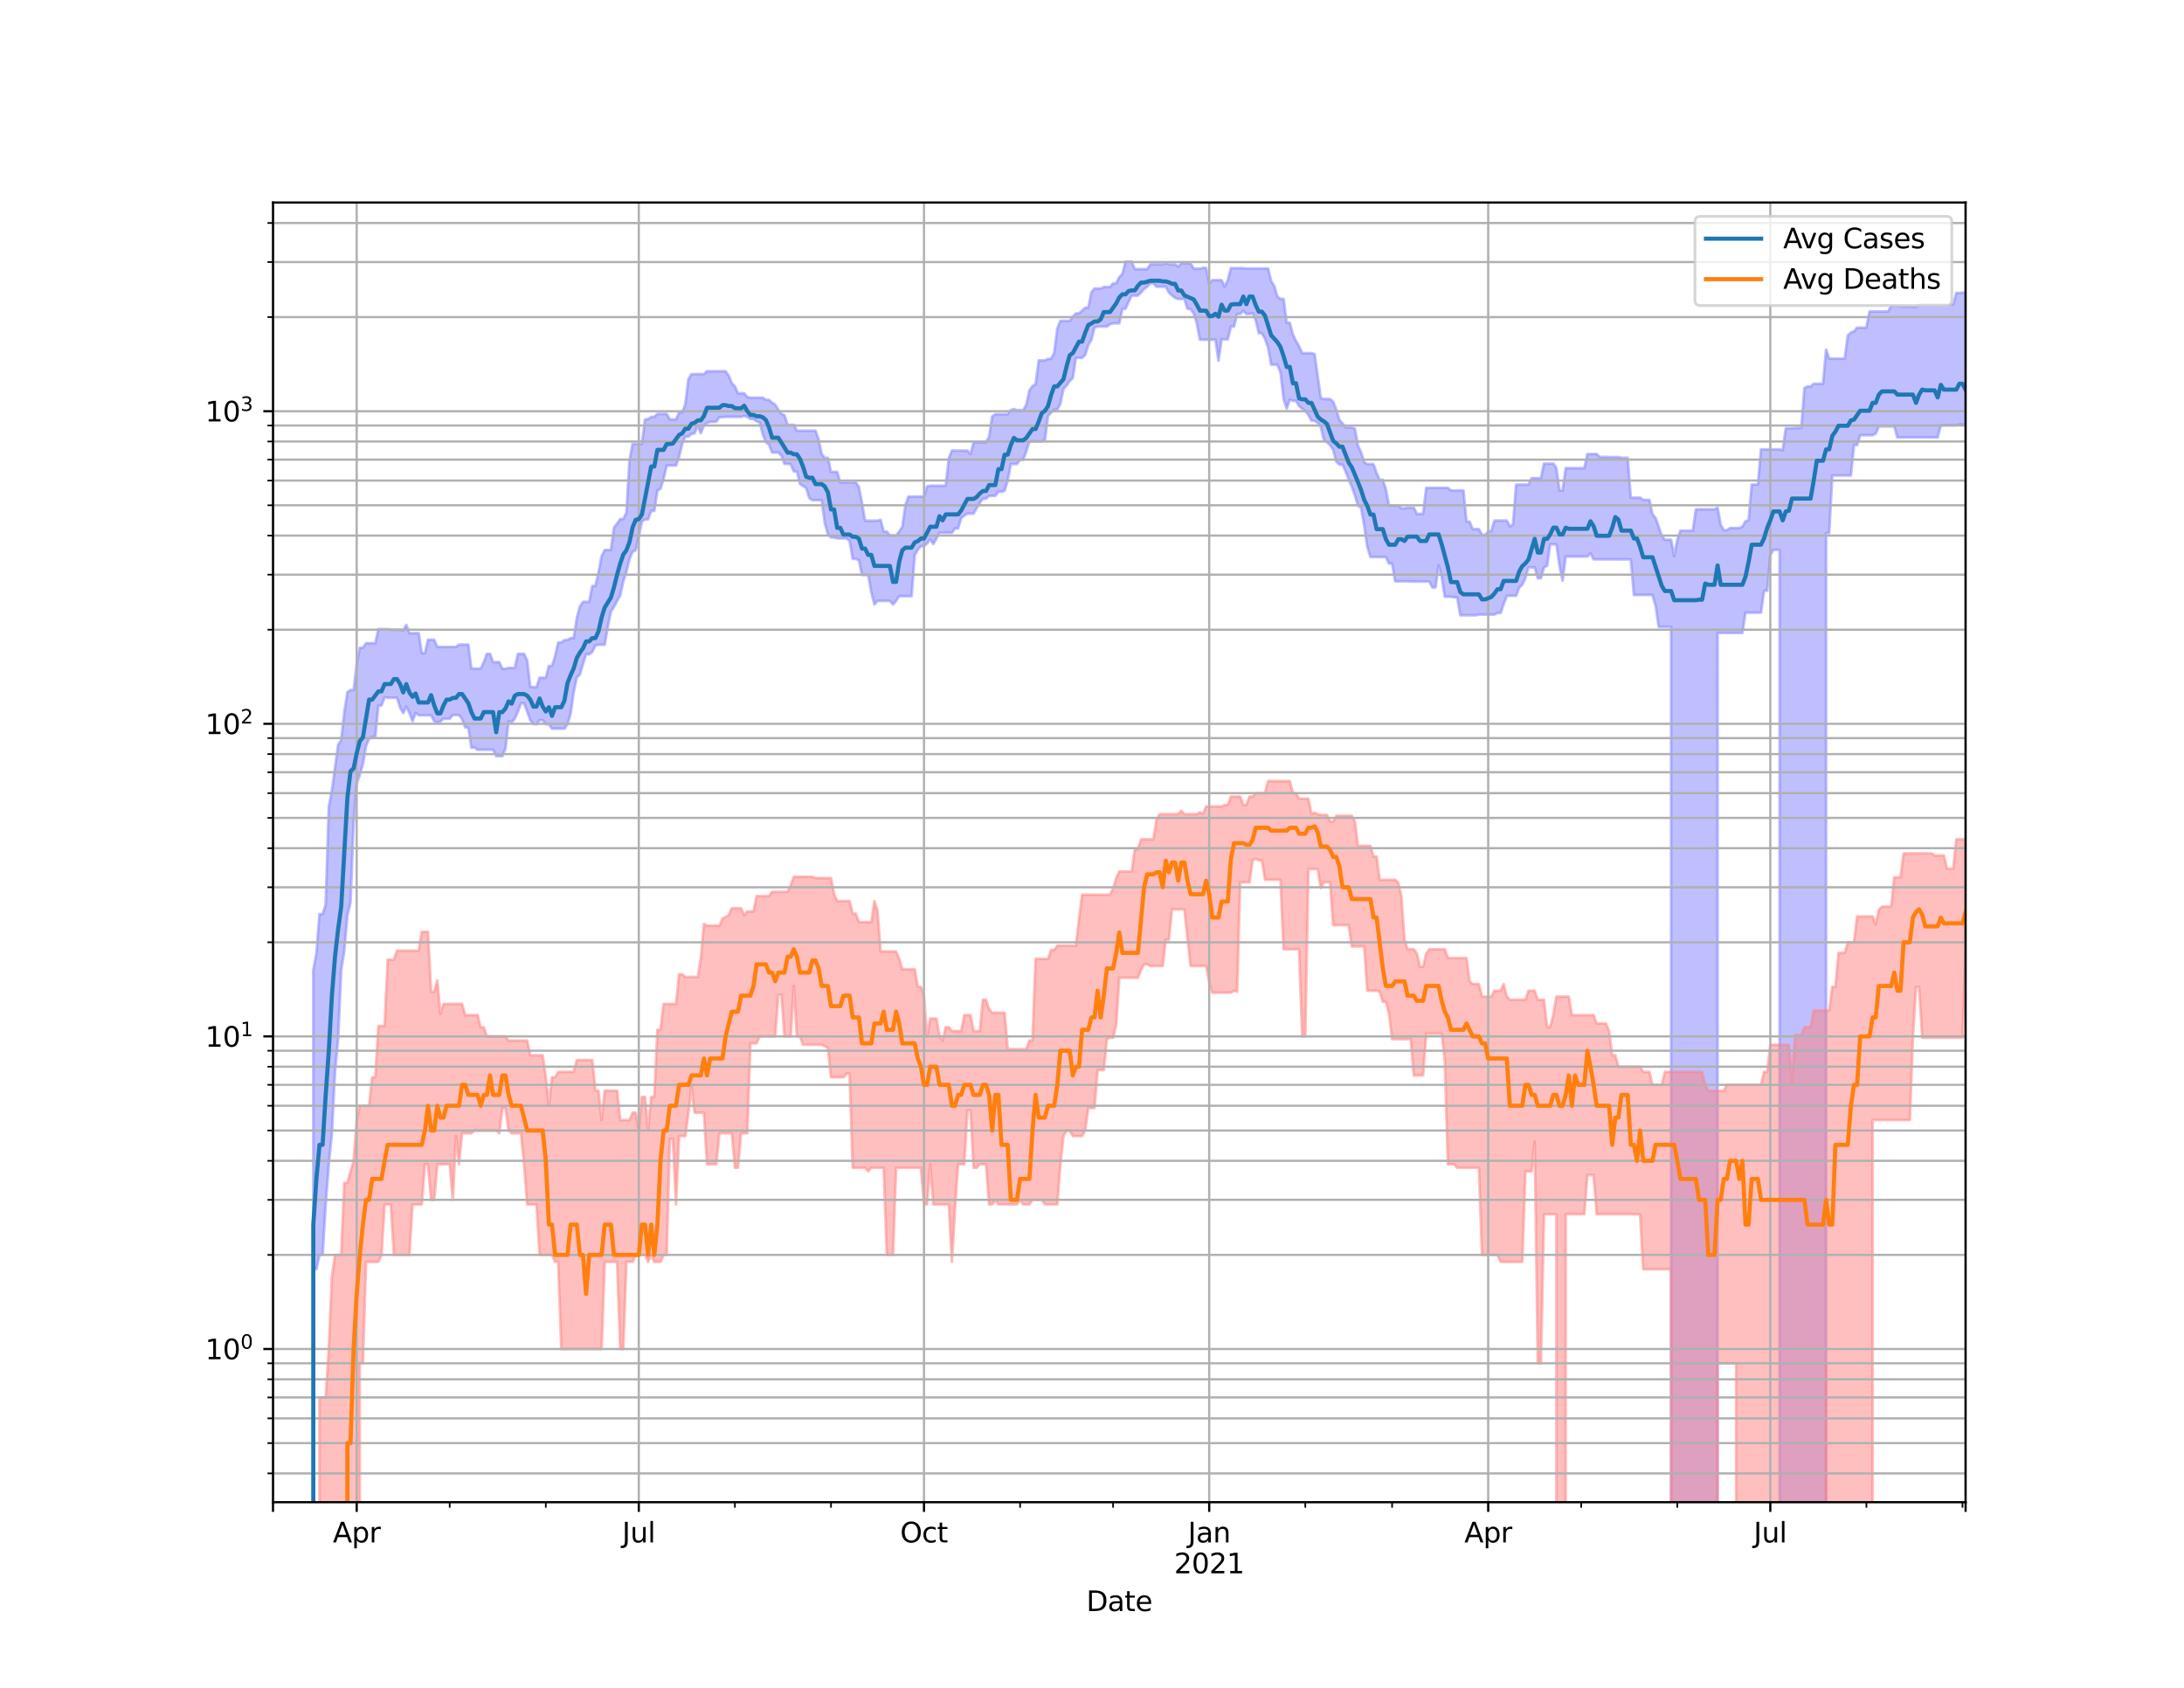 <?xml version="1.0" encoding="utf-8" standalone="no"?>
<!DOCTYPE svg PUBLIC "-//W3C//DTD SVG 1.1//EN"
  "http://www.w3.org/Graphics/SVG/1.1/DTD/svg11.dtd">
<svg height="612pt" version="1.1" viewBox="0 0 792 612" width="792pt" xmlns="http://www.w3.org/2000/svg" xmlns:xlink="http://www.w3.org/1999/xlink">
 <defs>
  <style type="text/css">*{stroke-linecap:butt;stroke-linejoin:round;}</style>
 </defs>
 <g id="figure_1">
  <g id="patch_1">
   <path d="M 0 612 
L 792 612 
L 792 0 
L 0 0 
z
" style="fill:#ffffff;"/>
  </g>
  <g id="axes_1">
   <g id="patch_2">
    <path d="M 99 544.68 
L 712.8 544.68 
L 712.8 73.44 
L 99 73.44 
z
" style="fill:#ffffff;"/>
   </g>
   <g id="PolyCollection_1">
    <path clip-path="url(#p68e2955192)" d="M 99 113835.438 
L 99 113835.438 
L 100.124 113835.438 
L 101.248 113835.438 
L 102.373 113835.438 
L 103.497 113835.438 
L 104.621 113835.438 
L 105.745 113835.438 
L 106.869 113835.438 
L 107.993 113835.438 
L 109.118 113835.438 
L 110.242 113835.438 
L 111.366 113835.438 
L 112.49 113835.438 
L 113.614 351.742 
L 114.738 345.777 
L 115.863 331.482 
L 116.987 331.482 
L 118.111 328.006 
L 119.235 292.506 
L 120.359 286.618 
L 121.484 278.413 
L 122.608 270.158 
L 123.732 268.294 
L 124.856 258.25 
L 125.98 251.031 
L 127.104 250.218 
L 128.229 250.218 
L 129.353 240.81 
L 130.477 234.871 
L 131.601 234.871 
L 132.725 233.213 
L 133.849 233.213 
L 134.974 233.213 
L 136.098 233.213 
L 137.222 228.105 
L 138.346 228.105 
L 139.47 228.105 
L 140.595 228.105 
L 141.719 228.326 
L 142.843 228.326 
L 143.967 228.326 
L 145.091 228.326 
L 146.215 228.548 
L 147.34 226.585 
L 148.464 229.598 
L 149.588 229.598 
L 150.712 229.598 
L 151.836 229.598 
L 152.96 236.85 
L 154.085 236.85 
L 155.209 231.951 
L 156.333 231.951 
L 157.457 231.951 
L 158.581 234.563 
L 159.705 234.563 
L 160.83 234.563 
L 161.954 234.563 
L 163.078 234.563 
L 164.202 234.563 
L 165.326 234.563 
L 166.451 233.732 
L 167.575 233.732 
L 168.699 233.732 
L 169.823 233.732 
L 170.947 242.455 
L 172.071 242.455 
L 173.196 242.455 
L 174.32 242.455 
L 175.444 240.086 
L 176.568 237.085 
L 177.692 237.085 
L 178.816 240.086 
L 179.941 240.086 
L 181.065 240.086 
L 182.189 242.487 
L 183.313 242.487 
L 184.437 242.193 
L 185.562 242.193 
L 186.686 242.193 
L 187.81 237.085 
L 188.934 237.085 
L 190.058 237.085 
L 191.182 239.526 
L 192.307 249.117 
L 193.431 249.117 
L 194.555 249.23 
L 195.679 245.743 
L 196.803 245.743 
L 197.927 245.743 
L 199.052 241.481 
L 200.176 241.481 
L 201.3 237.885 
L 202.424 232.969 
L 203.548 232.969 
L 204.673 232.084 
L 205.797 232.084 
L 206.921 231.372 
L 208.045 231.372 
L 209.169 224.061 
L 210.293 219.908 
L 211.418 218.216 
L 212.542 218.216 
L 213.666 218.216 
L 214.79 212.471 
L 215.914 212.471 
L 217.038 207.585 
L 218.163 201.701 
L 219.287 199.419 
L 220.411 199.419 
L 221.535 199.419 
L 222.659 191.256 
L 223.784 189.851 
L 224.908 188.222 
L 226.032 188.222 
L 227.156 185.881 
L 228.28 166.954 
L 229.404 160.948 
L 230.529 160.948 
L 231.653 160.948 
L 232.777 160.948 
L 233.901 152.094 
L 235.025 152 
L 236.149 151.161 
L 237.274 151.161 
L 238.398 150.08 
L 239.522 150.08 
L 240.646 150.08 
L 241.77 150.08 
L 242.895 152.089 
L 244.019 152.089 
L 245.143 152.089 
L 246.267 149.585 
L 247.391 149.585 
L 248.515 146.582 
L 249.64 137.521 
L 250.764 135.666 
L 251.888 135.666 
L 253.012 135.666 
L 254.136 135.666 
L 255.26 135.666 
L 256.385 134.609 
L 257.509 134.609 
L 258.633 134.609 
L 259.757 134.609 
L 260.881 134.609 
L 262.005 134.609 
L 263.13 134.609 
L 264.254 136.166 
L 265.378 138.918 
L 266.502 140.117 
L 267.626 142.603 
L 268.751 142.603 
L 269.875 142.603 
L 270.999 143.959 
L 272.123 144.199 
L 273.247 144.199 
L 274.371 144.199 
L 275.496 144.199 
L 276.62 144.199 
L 277.744 144.976 
L 278.868 144.976 
L 279.992 146.028 
L 281.116 146.694 
L 282.241 148.591 
L 283.365 150.025 
L 284.489 150.6 
L 285.613 154.069 
L 286.737 154.069 
L 287.862 154.069 
L 288.986 156.171 
L 290.11 156.171 
L 291.234 156.171 
L 292.358 156.171 
L 293.482 156.171 
L 294.607 156.171 
L 295.731 156.171 
L 296.855 159.316 
L 297.979 164.673 
L 299.103 166.029 
L 300.227 166.029 
L 301.352 171.1 
L 302.476 171.1 
L 303.6 171.1 
L 304.724 174.907 
L 305.848 174.907 
L 306.973 174.907 
L 308.097 174.907 
L 309.221 174.907 
L 310.345 174.907 
L 311.469 176.556 
L 312.593 182.43 
L 313.718 188.814 
L 314.842 188.814 
L 315.966 188.814 
L 317.09 188.814 
L 318.214 188.814 
L 319.338 188.484 
L 320.463 192.75 
L 321.587 192.75 
L 322.711 194.144 
L 323.835 194.144 
L 324.959 194.144 
L 326.084 192.75 
L 327.208 191.082 
L 328.332 183.123 
L 329.456 180.066 
L 330.58 180.066 
L 331.704 180.066 
L 332.829 180.066 
L 333.953 180.066 
L 335.077 180.066 
L 336.201 176.375 
L 337.325 176.119 
L 338.449 176.119 
L 339.574 176.119 
L 340.698 176.119 
L 341.822 176.119 
L 342.946 176.119 
L 344.07 166.113 
L 345.195 163.393 
L 346.319 163.393 
L 347.443 163.393 
L 348.567 163.393 
L 349.691 163.393 
L 350.815 163.393 
L 351.94 164.653 
L 353.064 160.387 
L 354.188 160.387 
L 355.312 160.387 
L 356.436 160.387 
L 357.56 160.387 
L 358.685 158.35 
L 359.809 151.023 
L 360.933 150.17 
L 362.057 150.17 
L 363.181 150.17 
L 364.305 150.17 
L 365.43 150.17 
L 366.554 148.698 
L 367.678 148.319 
L 368.802 148.698 
L 369.926 148.698 
L 371.051 148.698 
L 372.175 146.783 
L 373.299 141.587 
L 374.423 139.966 
L 375.547 139.332 
L 376.671 130.688 
L 377.796 130.688 
L 378.92 130.688 
L 380.044 130.132 
L 381.168 130.132 
L 382.292 127.922 
L 383.416 119.111 
L 384.541 116.347 
L 385.665 116.347 
L 386.789 116.347 
L 387.913 116.347 
L 389.037 114.847 
L 390.162 113.649 
L 391.286 113.649 
L 392.41 112.653 
L 393.534 111.555 
L 394.658 111.555 
L 395.782 105.986 
L 396.907 104.604 
L 398.031 104.604 
L 399.155 104.604 
L 400.279 104.074 
L 401.403 104.074 
L 402.527 104.074 
L 403.652 102.778 
L 404.776 102.778 
L 405.9 100.435 
L 407.024 99.431 
L 408.148 94.86 
L 409.273 94.86 
L 410.397 94.86 
L 411.521 97.578 
L 412.645 97.578 
L 413.769 97.578 
L 414.893 97.578 
L 416.018 97.578 
L 417.142 95.851 
L 418.266 95.851 
L 419.39 95.851 
L 420.514 95.851 
L 421.638 95.851 
L 422.763 95.442 
L 423.887 95.875 
L 425.011 95.875 
L 426.135 95.875 
L 427.259 96.662 
L 428.384 95.49 
L 429.508 95.49 
L 430.632 95.49 
L 431.756 95.49 
L 432.88 97.425 
L 434.004 97.425 
L 435.129 97.425 
L 436.253 97.131 
L 437.377 97.131 
L 438.501 102.801 
L 439.625 101.594 
L 440.749 101.594 
L 441.874 101.594 
L 442.998 101.594 
L 444.122 103.911 
L 445.246 101.594 
L 446.37 97.239 
L 447.495 97.239 
L 448.619 97.239 
L 449.743 97.239 
L 450.867 97.239 
L 451.991 97.373 
L 453.115 97.373 
L 454.24 97.373 
L 455.364 97.373 
L 456.488 97.373 
L 457.612 97.373 
L 458.736 97.373 
L 459.86 97.373 
L 460.985 101.931 
L 462.109 103.697 
L 463.233 107.595 
L 464.357 108.39 
L 465.481 108.39 
L 466.605 117.048 
L 467.73 117.048 
L 468.854 121.298 
L 469.978 123.615 
L 471.102 125.575 
L 472.226 128.06 
L 473.351 128.06 
L 474.475 128.06 
L 475.599 128.06 
L 476.723 128.379 
L 477.847 136.273 
L 478.971 144.418 
L 480.096 144.692 
L 481.22 144.692 
L 482.344 144.692 
L 483.468 145.669 
L 484.592 148.538 
L 485.716 152.277 
L 486.841 153.527 
L 487.965 155.003 
L 489.089 155.003 
L 490.213 155.003 
L 491.337 155.455 
L 492.462 161.597 
L 493.586 164.016 
L 494.71 167.574 
L 495.834 168.288 
L 496.958 168.288 
L 498.082 168.288 
L 499.207 171.517 
L 500.331 174.001 
L 501.455 174.001 
L 502.579 177.441 
L 503.703 183.31 
L 504.827 183.31 
L 505.952 183.31 
L 507.076 183.31 
L 508.2 184.326 
L 509.324 184.326 
L 510.448 184.055 
L 511.573 184.055 
L 512.697 184.055 
L 513.821 186.34 
L 514.945 186.34 
L 516.069 186.34 
L 517.193 176.892 
L 518.318 176.892 
L 519.442 176.892 
L 520.566 176.892 
L 521.69 176.892 
L 522.814 176.892 
L 523.938 176.892 
L 525.063 176.892 
L 526.187 177.836 
L 527.311 177.836 
L 528.435 177.836 
L 529.559 177.836 
L 530.684 177.836 
L 531.808 189.102 
L 532.932 189.179 
L 534.056 191.851 
L 535.18 191.851 
L 536.304 191.851 
L 537.429 193.862 
L 538.553 194.046 
L 539.677 192.774 
L 540.801 192.524 
L 541.925 188.77 
L 543.049 188.77 
L 544.174 188.77 
L 545.298 188.77 
L 546.422 188.77 
L 547.546 190.875 
L 548.67 190.235 
L 549.795 175.737 
L 550.919 175.737 
L 552.043 175.737 
L 553.167 175.737 
L 554.291 175.737 
L 555.415 173.384 
L 556.54 173.384 
L 557.664 173.384 
L 558.788 173.384 
L 559.912 168.107 
L 561.036 168.107 
L 562.16 168.107 
L 563.285 168.107 
L 564.409 169.764 
L 565.533 177.81 
L 566.657 177.81 
L 567.781 169.764 
L 568.905 169.764 
L 570.03 169.764 
L 571.154 169.764 
L 572.278 169.764 
L 573.402 169.764 
L 574.526 169.764 
L 575.651 164.64 
L 576.775 164.64 
L 577.899 164.64 
L 579.023 164.64 
L 580.147 165.704 
L 581.271 165.704 
L 582.396 165.704 
L 583.52 165.752 
L 584.644 165.752 
L 585.768 165.752 
L 586.892 165.752 
L 588.016 166.001 
L 589.141 166.001 
L 590.265 166.001 
L 591.389 180.464 
L 592.513 180.464 
L 593.637 180.464 
L 594.762 180.464 
L 595.886 181.253 
L 597.01 181.253 
L 598.134 181.253 
L 599.258 186.456 
L 600.382 187.799 
L 601.507 191.025 
L 602.631 194.181 
L 603.755 195.718 
L 604.879 195.718 
L 606.003 195.718 
L 607.127 201.658 
L 608.252 195.718 
L 609.376 192.417 
L 610.5 192.417 
L 611.624 192.417 
L 612.748 192.417 
L 613.873 192.417 
L 614.997 184.67 
L 616.121 184.67 
L 617.245 184.67 
L 618.369 184.67 
L 619.493 184.67 
L 620.618 184.67 
L 621.742 184.67 
L 622.866 184.065 
L 623.99 190.303 
L 625.114 192.251 
L 626.238 192.251 
L 627.363 191.477 
L 628.487 191.477 
L 629.611 191.477 
L 630.735 191.477 
L 631.859 190.956 
L 632.984 189.002 
L 634.108 188.66 
L 635.232 175.712 
L 636.356 175.712 
L 637.48 175.712 
L 638.604 162.948 
L 639.729 162.948 
L 640.853 162.948 
L 641.977 162.948 
L 643.101 162.948 
L 644.225 162.948 
L 645.349 162.948 
L 646.474 163.242 
L 647.598 155.298 
L 648.722 155.298 
L 649.846 155.298 
L 650.97 155.148 
L 652.095 155.148 
L 653.219 155.148 
L 654.343 140.699 
L 655.467 140.179 
L 656.591 140.179 
L 657.715 139.167 
L 658.84 139.167 
L 659.964 139.167 
L 661.088 139.167 
L 662.212 126.743 
L 663.336 130.059 
L 664.46 130.059 
L 665.585 130.059 
L 666.709 130.059 
L 667.833 130.059 
L 668.957 130.059 
L 670.081 121.606 
L 671.205 120.603 
L 672.33 120.15 
L 673.454 118.807 
L 674.578 118.807 
L 675.702 118.807 
L 676.826 118.807 
L 677.951 112.966 
L 679.075 112.966 
L 680.199 112.966 
L 681.323 112.966 
L 682.447 112.966 
L 683.571 112.966 
L 684.696 112.966 
L 685.82 110.846 
L 686.944 110.846 
L 688.068 110.846 
L 689.192 111.084 
L 690.316 111.159 
L 691.441 111.159 
L 692.565 111.159 
L 693.689 111.287 
L 694.813 111.287 
L 695.937 110.405 
L 697.062 110.405 
L 698.186 110.405 
L 699.31 110.405 
L 700.434 110.405 
L 701.558 110.405 
L 702.682 110.405 
L 703.807 110.405 
L 704.931 110.405 
L 706.055 110.405 
L 707.179 110.405 
L 708.303 110.405 
L 709.427 106.252 
L 710.552 106.252 
L 711.676 106.11 
L 712.8 106.11 
L 712.8 153.944 
L 712.8 153.944 
L 711.676 153.944 
L 710.552 153.944 
L 709.427 154.189 
L 708.303 154.189 
L 707.179 154.189 
L 706.055 154.189 
L 704.931 154.189 
L 703.807 154.189 
L 702.682 158.606 
L 701.558 158.606 
L 700.434 158.606 
L 699.31 158.606 
L 698.186 158.606 
L 697.062 158.606 
L 695.937 158.606 
L 694.813 158.606 
L 693.689 158.606 
L 692.565 158.606 
L 691.441 158.606 
L 690.316 158.606 
L 689.192 158.606 
L 688.068 158.606 
L 686.944 154.633 
L 685.82 154.633 
L 684.696 154.633 
L 683.571 154.633 
L 682.447 154.633 
L 681.323 154.633 
L 680.199 157.228 
L 679.075 157.806 
L 677.951 157.806 
L 676.826 157.806 
L 675.702 157.806 
L 674.578 157.806 
L 673.454 161.369 
L 672.33 161.369 
L 671.205 172.41 
L 670.081 172.41 
L 668.957 172.41 
L 667.833 172.41 
L 666.709 172.41 
L 665.585 172.41 
L 664.46 172.41 
L 663.336 193.267 
L 662.212 193.267 
L 661.088 113835.438 
L 659.964 113835.438 
L 658.84 113835.438 
L 657.715 113835.438 
L 656.591 113835.438 
L 655.467 113835.438 
L 654.343 113835.438 
L 653.219 113835.438 
L 652.095 113835.438 
L 650.97 113835.438 
L 649.846 113835.438 
L 648.722 113835.438 
L 647.598 113835.438 
L 646.474 113835.438 
L 645.349 199.392 
L 644.225 199.392 
L 643.101 199.392 
L 641.977 201.273 
L 640.853 214.214 
L 639.729 214.214 
L 638.604 222.136 
L 637.48 222.136 
L 636.356 222.136 
L 635.232 222.136 
L 634.108 222.136 
L 632.984 222.136 
L 631.859 229.497 
L 630.735 229.497 
L 629.611 229.497 
L 628.487 229.497 
L 627.363 229.497 
L 626.238 229.497 
L 625.114 229.497 
L 623.99 229.497 
L 622.866 229.497 
L 621.742 113835.438 
L 620.618 113835.438 
L 619.493 113835.438 
L 618.369 113835.438 
L 617.245 113835.438 
L 616.121 113835.438 
L 614.997 113835.438 
L 613.873 113835.438 
L 612.748 113835.438 
L 611.624 113835.438 
L 610.5 113835.438 
L 609.376 113835.438 
L 608.252 113835.438 
L 607.127 113835.438 
L 606.003 227.279 
L 604.879 227.279 
L 603.755 227.279 
L 602.631 227.279 
L 601.507 227.279 
L 600.382 219.66 
L 599.258 215.734 
L 598.134 215.734 
L 597.01 215.734 
L 595.886 215.734 
L 594.762 215.734 
L 593.637 215.734 
L 592.513 215.734 
L 591.389 202.832 
L 590.265 202.832 
L 589.141 202.832 
L 588.016 202.832 
L 586.892 202.832 
L 585.768 202.832 
L 584.644 202.832 
L 583.52 202.832 
L 582.396 202.832 
L 581.271 202.832 
L 580.147 202.832 
L 579.023 202.832 
L 577.899 202.832 
L 576.775 200.638 
L 575.651 201.788 
L 574.526 201.788 
L 573.402 201.788 
L 572.278 201.788 
L 571.154 201.788 
L 570.03 201.788 
L 568.905 201.788 
L 567.781 201.788 
L 566.657 210.53 
L 565.533 205.205 
L 564.409 197.396 
L 563.285 197.396 
L 562.16 197.396 
L 561.036 205.205 
L 559.912 205.731 
L 558.788 209.697 
L 557.664 209.697 
L 556.54 205.731 
L 555.415 205.731 
L 554.291 205.731 
L 553.167 209.613 
L 552.043 212.027 
L 550.919 213.082 
L 549.795 216.021 
L 548.67 216.021 
L 547.546 216.021 
L 546.422 216.021 
L 545.298 219.045 
L 544.174 222.245 
L 543.049 222.245 
L 541.925 222.835 
L 540.801 222.835 
L 539.677 222.835 
L 538.553 222.835 
L 537.429 222.835 
L 536.304 222.835 
L 535.18 223.1 
L 534.056 223.1 
L 532.932 223.1 
L 531.808 223.1 
L 530.684 223.1 
L 529.559 223.1 
L 528.435 216.599 
L 527.311 216.599 
L 526.187 216.367 
L 525.063 216.367 
L 523.938 216.367 
L 522.814 209.111 
L 521.69 204.944 
L 520.566 213.009 
L 519.442 213.009 
L 518.318 210.875 
L 517.193 210.875 
L 516.069 210.875 
L 514.945 210.875 
L 513.821 210.875 
L 512.697 210.875 
L 511.573 210.875 
L 510.448 210.788 
L 509.324 210.788 
L 508.2 210.788 
L 507.076 210.788 
L 505.952 210.788 
L 504.827 204.336 
L 503.703 204.336 
L 502.579 201.96 
L 501.455 201.96 
L 500.331 201.96 
L 499.207 201.96 
L 498.082 201.96 
L 496.958 201.96 
L 495.834 198.283 
L 494.71 190.6 
L 493.586 184.115 
L 492.462 183.339 
L 491.337 179.643 
L 490.213 176.47 
L 489.089 173.773 
L 487.965 170.962 
L 486.841 168.47 
L 485.716 168.47 
L 484.592 167.388 
L 483.468 163.118 
L 482.344 161.407 
L 481.22 160.369 
L 480.096 159.552 
L 478.971 154.782 
L 477.847 153.312 
L 476.723 152.546 
L 475.599 152.546 
L 474.475 150.453 
L 473.351 148.992 
L 472.226 148.198 
L 471.102 147.265 
L 469.978 145.339 
L 468.854 145.339 
L 467.73 144.89 
L 466.605 148.198 
L 465.481 144.728 
L 464.357 135.044 
L 463.233 132.218 
L 462.109 132.218 
L 460.985 132.218 
L 459.86 126.023 
L 458.736 122.858 
L 457.612 120.802 
L 456.488 120.802 
L 455.364 116.077 
L 454.24 113.62 
L 453.115 113.846 
L 451.991 113.846 
L 450.867 112.681 
L 449.743 113.846 
L 448.619 113.846 
L 447.495 118.409 
L 446.37 118.409 
L 445.246 123.038 
L 444.122 123.038 
L 442.998 123.038 
L 441.874 130.776 
L 440.749 123.154 
L 439.625 123.154 
L 438.501 123.154 
L 437.377 123.154 
L 436.253 123.154 
L 435.129 123.154 
L 434.004 117.177 
L 432.88 113.68 
L 431.756 111.993 
L 430.632 111.993 
L 429.508 108.403 
L 428.384 108.403 
L 427.259 108.403 
L 426.135 108.017 
L 425.011 107.1 
L 423.887 106.085 
L 422.763 103.96 
L 421.638 103.96 
L 420.514 103.96 
L 419.39 103.96 
L 418.266 102.728 
L 417.142 102.728 
L 416.018 103.96 
L 414.893 104.763 
L 413.769 106.087 
L 412.645 107.182 
L 411.521 107.182 
L 410.397 107.182 
L 409.273 109.452 
L 408.148 111.949 
L 407.024 111.949 
L 405.9 117.246 
L 404.776 117.246 
L 403.652 117.246 
L 402.527 117.564 
L 401.403 118.407 
L 400.279 118.407 
L 399.155 118.407 
L 398.031 118.407 
L 396.907 118.794 
L 395.782 123.23 
L 394.658 125.095 
L 393.534 128.658 
L 392.41 129.752 
L 391.286 129.752 
L 390.162 129.752 
L 389.037 137.083 
L 387.913 138.136 
L 386.789 139.827 
L 385.665 140.995 
L 384.541 146.358 
L 383.416 148.528 
L 382.292 148.528 
L 381.168 149.635 
L 380.044 150.885 
L 378.92 159.607 
L 377.796 160.06 
L 376.671 160.06 
L 375.547 160.06 
L 374.423 160.06 
L 373.299 160.06 
L 372.175 163.684 
L 371.051 166.693 
L 369.926 166.693 
L 368.802 168.244 
L 367.678 168.244 
L 366.554 168.244 
L 365.43 174.328 
L 364.305 177.933 
L 363.181 178.324 
L 362.057 178.324 
L 360.933 179.808 
L 359.809 179.808 
L 358.685 179.808 
L 357.56 180.838 
L 356.436 180.866 
L 355.312 182.333 
L 354.188 184.226 
L 353.064 186.236 
L 351.94 186.236 
L 350.815 186.236 
L 349.691 186.952 
L 348.567 187.82 
L 347.443 191.605 
L 346.319 191.605 
L 345.195 193.195 
L 344.07 193.195 
L 342.946 193.195 
L 341.822 193.195 
L 340.698 193.195 
L 339.574 195.263 
L 338.449 197.278 
L 337.325 195.603 
L 336.201 197.081 
L 335.077 198.043 
L 333.953 198.043 
L 332.829 199.324 
L 331.704 201.33 
L 330.58 216.155 
L 329.456 216.155 
L 328.332 216.155 
L 327.208 216.155 
L 326.084 216.155 
L 324.959 217.876 
L 323.835 219.167 
L 322.711 217.876 
L 321.587 217.876 
L 320.463 217.876 
L 319.338 217.876 
L 318.214 217.876 
L 317.09 219.167 
L 315.966 214.753 
L 314.842 208.482 
L 313.718 208.482 
L 312.593 208.482 
L 311.469 203.141 
L 310.345 202.642 
L 309.221 202.642 
L 308.097 196.125 
L 306.973 195.225 
L 305.848 195.225 
L 304.724 195.225 
L 303.6 195.225 
L 302.476 194.887 
L 301.352 194.887 
L 300.227 193.716 
L 299.103 189.704 
L 297.979 181.347 
L 296.855 181.347 
L 295.731 181.347 
L 294.607 181.347 
L 293.482 180.576 
L 292.358 176.979 
L 291.234 176.213 
L 290.11 175.484 
L 288.986 170.931 
L 287.862 170.931 
L 286.737 168.317 
L 285.613 168.208 
L 284.489 168.208 
L 283.365 165.176 
L 282.241 164.082 
L 281.116 164.082 
L 279.992 164.082 
L 278.868 161.218 
L 277.744 160.338 
L 276.62 157.513 
L 275.496 153.205 
L 274.371 152.789 
L 273.247 151.927 
L 272.123 151.937 
L 270.999 151.136 
L 269.875 150.829 
L 268.751 151.136 
L 267.626 151.136 
L 266.502 151.136 
L 265.378 151.136 
L 264.254 151.136 
L 263.13 151.136 
L 262.005 151.238 
L 260.881 151.238 
L 259.757 152.89 
L 258.633 152.975 
L 257.509 152.975 
L 256.385 153.377 
L 255.26 154.254 
L 254.136 157.095 
L 253.012 154.254 
L 251.888 157.095 
L 250.764 157.356 
L 249.64 158.332 
L 248.515 158.332 
L 247.391 160.973 
L 246.267 165.566 
L 245.143 168.785 
L 244.019 168.785 
L 242.895 168.785 
L 241.77 168.785 
L 240.646 173.691 
L 239.522 177.196 
L 238.398 177.889 
L 237.274 185.251 
L 236.149 185.251 
L 235.025 188.331 
L 233.901 188.331 
L 232.777 189.135 
L 231.653 194.465 
L 230.529 199.556 
L 229.404 200.053 
L 228.28 202.744 
L 227.156 207.28 
L 226.032 210.875 
L 224.908 215.963 
L 223.784 217.896 
L 222.659 220.033 
L 221.535 221.747 
L 220.411 227.303 
L 219.287 233.787 
L 218.163 233.787 
L 217.038 233.787 
L 215.914 234.035 
L 214.79 236.384 
L 213.666 237.232 
L 212.542 237.232 
L 211.418 240.715 
L 210.293 244.565 
L 209.169 245.673 
L 208.045 251.031 
L 206.921 258.75 
L 205.797 262.595 
L 204.673 264.201 
L 203.548 264.201 
L 202.424 264.201 
L 201.3 264.201 
L 200.176 264.201 
L 199.052 262.595 
L 197.927 262.595 
L 196.803 261.135 
L 195.679 261.135 
L 194.555 262.595 
L 193.431 262.595 
L 192.307 261.135 
L 191.182 258.069 
L 190.058 255.014 
L 188.934 255.014 
L 187.81 258.069 
L 186.686 260.563 
L 185.562 261.908 
L 184.437 261.472 
L 183.313 271.323 
L 182.189 274.175 
L 181.065 274.175 
L 179.941 274.175 
L 178.816 271.857 
L 177.692 271.857 
L 176.568 271.857 
L 175.444 271.857 
L 174.32 271.857 
L 173.196 271.857 
L 172.071 271.088 
L 170.947 271.088 
L 169.823 263.744 
L 168.699 263.744 
L 167.575 260.753 
L 166.451 259.254 
L 165.326 259.254 
L 164.202 259.254 
L 163.078 260.611 
L 161.954 260.611 
L 160.83 260.611 
L 159.705 261.617 
L 158.581 262.055 
L 157.457 261.52 
L 156.333 259.347 
L 155.209 259.347 
L 154.085 259.347 
L 152.96 259.347 
L 151.836 259.347 
L 150.712 258.522 
L 149.588 261.52 
L 148.464 258.522 
L 147.34 256.213 
L 146.215 258.567 
L 145.091 256.561 
L 143.967 252.982 
L 142.843 252.982 
L 141.719 252.982 
L 140.595 252.982 
L 139.47 252.86 
L 138.346 255.824 
L 137.222 255.824 
L 136.098 267.089 
L 134.974 267.143 
L 133.849 267.852 
L 132.725 270.505 
L 131.601 277.003 
L 130.477 280.927 
L 129.353 284.109 
L 128.229 298.886 
L 127.104 327.266 
L 125.98 331.884 
L 124.856 344.718 
L 123.732 351.742 
L 122.608 376.788 
L 121.484 388.659 
L 120.359 410.908 
L 119.235 422.144 
L 118.111 436.728 
L 116.987 455.019 
L 115.863 455.019 
L 114.738 460.205 
L 113.614 460.205 
L 112.49 113835.438 
L 111.366 113835.438 
L 110.242 113835.438 
L 109.118 113835.438 
L 107.993 113835.438 
L 106.869 113835.438 
L 105.745 113835.438 
L 104.621 113835.438 
L 103.497 113835.438 
L 102.373 113835.438 
L 101.248 113835.438 
L 100.124 113835.438 
L 99 113835.438 
z
" style="fill:#8080ff;fill-opacity:0.5;stroke:#8080ff;stroke-opacity:0.5;"/>
   </g>
   <g id="PolyCollection_2">
    <path clip-path="url(#p68e2955192)" d="M 99 113835.438 
L 99 113835.438 
L 100.124 113835.438 
L 101.248 113835.438 
L 102.373 113835.438 
L 103.497 113835.438 
L 104.621 113835.438 
L 105.745 113835.438 
L 106.869 113835.438 
L 107.993 113835.438 
L 109.118 113835.438 
L 110.242 113835.438 
L 111.366 113835.438 
L 112.49 113835.438 
L 113.614 113835.438 
L 114.738 113835.438 
L 115.863 506.697 
L 116.987 506.697 
L 118.111 506.697 
L 119.235 489.139 
L 120.359 463.019 
L 121.484 455.019 
L 122.608 455.019 
L 123.732 455.019 
L 124.856 428.898 
L 125.98 428.898 
L 127.104 424.736 
L 128.229 420.898 
L 129.353 406.125 
L 130.477 400.939 
L 131.601 400.939 
L 132.725 400.939 
L 133.849 400.939 
L 134.974 390.615 
L 136.098 390.615 
L 137.222 372.005 
L 138.346 372.005 
L 139.47 372.005 
L 140.595 347.965 
L 141.719 347.965 
L 142.843 347.965 
L 143.967 344.718 
L 145.091 344.718 
L 146.215 344.718 
L 147.34 344.718 
L 148.464 344.718 
L 149.588 344.718 
L 150.712 344.718 
L 151.836 344.718 
L 152.96 337.884 
L 154.085 337.884 
L 155.209 337.884 
L 156.333 359.583 
L 157.457 359.583 
L 158.581 355.507 
L 159.705 367.646 
L 160.83 364.027 
L 161.954 364.027 
L 163.078 364.027 
L 164.202 364.027 
L 165.326 364.027 
L 166.451 364.027 
L 167.575 364.027 
L 168.699 368.064 
L 169.823 368.064 
L 170.947 368.064 
L 172.071 368.064 
L 173.196 368.064 
L 174.32 372.463 
L 175.444 372.463 
L 176.568 375.793 
L 177.692 375.793 
L 178.816 375.793 
L 179.941 375.793 
L 181.065 375.793 
L 182.189 375.793 
L 183.313 375.793 
L 184.437 377.292 
L 185.562 377.292 
L 186.686 377.292 
L 187.81 377.292 
L 188.934 377.292 
L 190.058 377.292 
L 191.182 377.292 
L 192.307 382.648 
L 193.431 382.648 
L 194.555 382.648 
L 195.679 382.648 
L 196.803 382.648 
L 197.927 390.615 
L 199.052 400.939 
L 200.176 390.615 
L 201.3 390.615 
L 202.424 388.659 
L 203.548 388.659 
L 204.673 388.659 
L 205.797 388.659 
L 206.921 388.659 
L 208.045 388.659 
L 209.169 384.376 
L 210.293 384.376 
L 211.418 384.376 
L 212.542 384.376 
L 213.666 384.376 
L 214.79 384.376 
L 215.914 395.507 
L 217.038 395.507 
L 218.163 406.125 
L 219.287 395.507 
L 220.411 395.507 
L 221.535 395.507 
L 222.659 395.507 
L 223.784 395.507 
L 224.908 406.125 
L 226.032 406.125 
L 227.156 406.125 
L 228.28 406.125 
L 229.404 403.464 
L 230.529 403.464 
L 231.653 409.914 
L 232.777 397.762 
L 233.901 397.762 
L 235.025 409.914 
L 236.149 397.762 
L 237.274 397.762 
L 238.398 373.391 
L 239.522 373.391 
L 240.646 364.027 
L 241.77 364.027 
L 242.895 364.027 
L 244.019 364.027 
L 245.143 364.027 
L 246.267 353.276 
L 247.391 353.276 
L 248.515 354.22 
L 249.64 354.22 
L 250.764 354.22 
L 251.888 354.22 
L 253.012 354.22 
L 254.136 347.686 
L 255.26 335.007 
L 256.385 335.656 
L 257.509 335.656 
L 258.633 335.656 
L 259.757 335.656 
L 260.881 335.656 
L 262.005 333.109 
L 263.13 332.493 
L 264.254 331.884 
L 265.378 329.329 
L 266.502 329.329 
L 267.626 329.329 
L 268.751 329.329 
L 269.875 331.884 
L 270.999 330.492 
L 272.123 330.492 
L 273.247 330.492 
L 274.371 324.934 
L 275.496 324.934 
L 276.62 324.934 
L 277.744 324.934 
L 278.868 324.934 
L 279.992 323.382 
L 281.116 323.382 
L 282.241 323.382 
L 283.365 323.382 
L 284.489 323.382 
L 285.613 323.382 
L 286.737 321.061 
L 287.862 317.925 
L 288.986 317.925 
L 290.11 317.925 
L 291.234 317.925 
L 292.358 317.925 
L 293.482 317.925 
L 294.607 317.925 
L 295.731 318.383 
L 296.855 318.383 
L 297.979 318.383 
L 299.103 318.383 
L 300.227 318.383 
L 301.352 318.383 
L 302.476 324.238 
L 303.6 326.718 
L 304.724 326.718 
L 305.848 326.718 
L 306.973 326.718 
L 308.097 326.718 
L 309.221 331.282 
L 310.345 331.282 
L 311.469 334.366 
L 312.593 334.366 
L 313.718 334.366 
L 314.842 334.366 
L 315.966 334.366 
L 317.09 326.718 
L 318.214 330.101 
L 319.338 344.981 
L 320.463 344.981 
L 321.587 344.981 
L 322.711 344.981 
L 323.835 344.981 
L 324.959 344.981 
L 326.084 347.686 
L 327.208 351.441 
L 328.332 351.441 
L 329.456 351.441 
L 330.58 351.441 
L 331.704 351.441 
L 332.829 357.843 
L 333.953 357.843 
L 335.077 361.02 
L 336.201 375.793 
L 337.325 369.343 
L 338.449 369.343 
L 339.574 369.343 
L 340.698 375.793 
L 341.822 377.292 
L 342.946 372.463 
L 344.07 372.463 
L 345.195 373.862 
L 346.319 373.862 
L 347.443 373.862 
L 348.567 373.862 
L 349.691 368.064 
L 350.815 368.064 
L 351.94 368.064 
L 353.064 373.862 
L 354.188 373.862 
L 355.312 373.862 
L 356.436 362.501 
L 357.56 362.501 
L 358.685 366.004 
L 359.809 367.23 
L 360.933 367.23 
L 362.057 367.23 
L 363.181 367.23 
L 364.305 367.23 
L 365.43 380.436 
L 366.554 380.436 
L 367.678 380.436 
L 368.802 380.436 
L 369.926 380.436 
L 371.051 380.436 
L 372.175 380.436 
L 373.299 377.292 
L 374.423 377.292 
L 375.547 347.686 
L 376.671 347.686 
L 377.796 347.686 
L 378.92 347.686 
L 380.044 347.686 
L 381.168 344.457 
L 382.292 344.457 
L 383.416 342.919 
L 384.541 342.919 
L 385.665 342.919 
L 386.789 342.919 
L 387.913 342.919 
L 389.037 342.919 
L 390.162 342.919 
L 391.286 333.317 
L 392.41 324.411 
L 393.534 324.411 
L 394.658 324.411 
L 395.782 324.411 
L 396.907 324.411 
L 398.031 324.411 
L 399.155 324.411 
L 400.279 324.411 
L 401.403 324.411 
L 402.527 324.411 
L 403.652 322.208 
L 404.776 318.383 
L 405.9 315.988 
L 407.024 315.988 
L 408.148 315.988 
L 409.273 315.988 
L 410.397 315.988 
L 411.521 308.047 
L 412.645 308.047 
L 413.769 304.336 
L 414.893 304.336 
L 416.018 304.336 
L 417.142 304.336 
L 418.266 304.336 
L 419.39 297.261 
L 420.514 295.208 
L 421.638 295.208 
L 422.763 295.208 
L 423.887 295.208 
L 425.011 295.208 
L 426.135 295.208 
L 427.259 295.208 
L 428.384 293.979 
L 429.508 295.208 
L 430.632 295.208 
L 431.756 295.208 
L 432.88 295.208 
L 434.004 295.208 
L 435.129 294.542 
L 436.253 295.112 
L 437.377 292.416 
L 438.501 292.416 
L 439.625 292.416 
L 440.749 292.416 
L 441.874 292.416 
L 442.998 292.416 
L 444.122 291.876 
L 445.246 291.876 
L 446.37 288.839 
L 447.495 288.839 
L 448.619 288.839 
L 449.743 288.839 
L 450.867 291.876 
L 451.991 291.876 
L 453.115 288.839 
L 454.24 288.839 
L 455.364 287.593 
L 456.488 287.593 
L 457.612 287.593 
L 458.736 287.593 
L 459.86 283.2 
L 460.985 283.2 
L 462.109 283.2 
L 463.233 283.2 
L 464.357 283.2 
L 465.481 283.2 
L 466.605 283.2 
L 467.73 283.2 
L 468.854 287.593 
L 469.978 287.593 
L 471.102 289.602 
L 472.226 289.602 
L 473.351 289.602 
L 474.475 289.602 
L 475.599 295.208 
L 476.723 294.637 
L 477.847 295.208 
L 478.971 295.496 
L 480.096 295.496 
L 481.22 295.496 
L 482.344 297.864 
L 483.468 297.864 
L 484.592 295.786 
L 485.716 295.786 
L 486.841 295.786 
L 487.965 295.786 
L 489.089 295.786 
L 490.213 295.786 
L 491.337 297.864 
L 492.462 306.698 
L 493.586 306.698 
L 494.71 306.698 
L 495.834 306.698 
L 496.958 306.698 
L 498.082 310.598 
L 499.207 310.598 
L 500.331 319 
L 501.455 319 
L 502.579 319 
L 503.703 319 
L 504.827 319 
L 505.952 319 
L 507.076 320.099 
L 508.2 325.109 
L 509.324 340.698 
L 510.448 344.197 
L 511.573 344.197 
L 512.697 344.197 
L 513.821 345.777 
L 514.945 350.549 
L 516.069 350.549 
L 517.193 345.777 
L 518.318 344.197 
L 519.442 344.197 
L 520.566 344.197 
L 521.69 344.197 
L 522.814 344.197 
L 523.938 344.197 
L 525.063 347.409 
L 526.187 347.409 
L 527.311 347.409 
L 528.435 347.409 
L 529.559 347.409 
L 530.684 347.409 
L 531.808 347.409 
L 532.932 355.834 
L 534.056 356.828 
L 535.18 356.828 
L 536.304 356.828 
L 537.429 361.386 
L 538.553 361.386 
L 539.677 361.386 
L 540.801 361.386 
L 541.925 359.23 
L 543.049 359.23 
L 544.174 359.23 
L 545.298 356.828 
L 546.422 361.386 
L 547.546 362.501 
L 548.67 362.501 
L 549.795 362.501 
L 550.919 362.501 
L 552.043 362.501 
L 553.167 362.501 
L 554.291 359.23 
L 555.415 359.23 
L 556.54 359.23 
L 557.664 362.501 
L 558.788 362.501 
L 559.912 362.501 
L 561.036 372.463 
L 562.16 372.463 
L 563.285 368.064 
L 564.409 361.386 
L 565.533 361.386 
L 566.657 361.386 
L 567.781 361.386 
L 568.905 361.386 
L 570.03 368.064 
L 571.154 368.064 
L 572.278 368.064 
L 573.402 368.064 
L 574.526 368.064 
L 575.651 368.064 
L 576.775 368.064 
L 577.899 368.064 
L 579.023 371.101 
L 580.147 371.101 
L 581.271 371.101 
L 582.396 371.101 
L 583.52 373.862 
L 584.644 382.648 
L 585.768 382.648 
L 586.892 386.777 
L 588.016 386.777 
L 589.141 386.777 
L 590.265 386.777 
L 591.389 386.777 
L 592.513 386.777 
L 593.637 386.777 
L 594.762 386.777 
L 595.886 388.659 
L 597.01 388.659 
L 598.134 388.659 
L 599.258 393.351 
L 600.382 393.351 
L 601.507 393.351 
L 602.631 393.351 
L 603.755 388.659 
L 604.879 388.659 
L 606.003 388.659 
L 607.127 388.659 
L 608.252 388.659 
L 609.376 388.659 
L 610.5 388.659 
L 611.624 388.659 
L 612.748 388.659 
L 613.873 388.659 
L 614.997 388.659 
L 616.121 388.659 
L 617.245 388.659 
L 618.369 393.351 
L 619.493 395.507 
L 620.618 395.507 
L 621.742 395.507 
L 622.866 395.507 
L 623.99 395.507 
L 625.114 395.507 
L 626.238 393.351 
L 627.363 393.351 
L 628.487 393.351 
L 629.611 393.351 
L 630.735 393.351 
L 631.859 393.351 
L 632.984 393.351 
L 634.108 393.351 
L 635.232 393.351 
L 636.356 393.351 
L 637.48 393.351 
L 638.604 393.351 
L 639.729 388.659 
L 640.853 388.659 
L 641.977 378.839 
L 643.101 378.839 
L 644.225 378.839 
L 645.349 378.839 
L 646.474 378.839 
L 647.598 378.839 
L 648.722 378.839 
L 649.846 392.652 
L 650.97 375.303 
L 652.095 375.303 
L 653.219 375.303 
L 654.343 372.463 
L 655.467 372.463 
L 656.591 372.463 
L 657.715 366.41 
L 658.84 366.41 
L 659.964 366.41 
L 661.088 366.41 
L 662.212 366.41 
L 663.336 366.41 
L 664.46 357.843 
L 665.585 357.843 
L 666.709 345.51 
L 667.833 345.51 
L 668.957 345.51 
L 670.081 341.672 
L 671.205 341.672 
L 672.33 341.672 
L 673.454 332.289 
L 674.578 332.289 
L 675.702 332.289 
L 676.826 332.289 
L 677.951 332.289 
L 679.075 332.289 
L 680.199 335.222 
L 681.323 329.907 
L 682.447 328.757 
L 683.571 328.757 
L 684.696 328.757 
L 685.82 328.757 
L 686.944 318.077 
L 688.068 318.077 
L 689.192 318.077 
L 690.316 309.433 
L 691.441 309.433 
L 692.565 309.433 
L 693.689 309.433 
L 694.813 309.433 
L 695.937 309.433 
L 697.062 309.433 
L 698.186 309.433 
L 699.31 309.433 
L 700.434 309.433 
L 701.558 310.206 
L 702.682 310.206 
L 703.807 310.206 
L 704.931 310.206 
L 706.055 314.976 
L 707.179 314.976 
L 708.303 314.976 
L 709.427 304.336 
L 710.552 304.336 
L 711.676 304.336 
L 712.8 304.336 
L 712.8 344.457 
L 712.8 344.457 
L 711.676 376.288 
L 710.552 376.288 
L 709.427 376.288 
L 708.303 376.288 
L 707.179 376.288 
L 706.055 376.288 
L 704.931 376.288 
L 703.807 376.288 
L 702.682 376.288 
L 701.558 376.288 
L 700.434 376.288 
L 699.31 376.288 
L 698.186 376.288 
L 697.062 376.288 
L 695.937 357.843 
L 694.813 357.843 
L 693.689 376.288 
L 692.565 406.125 
L 691.441 406.125 
L 690.316 406.125 
L 689.192 406.125 
L 688.068 406.125 
L 686.944 406.125 
L 685.82 406.125 
L 684.696 406.125 
L 683.571 406.125 
L 682.447 406.125 
L 681.323 406.125 
L 680.199 406.125 
L 679.075 406.125 
L 677.951 113835.438 
L 676.826 113835.438 
L 675.702 113835.438 
L 674.578 113835.438 
L 673.454 113835.438 
L 672.33 113835.438 
L 671.205 113835.438 
L 670.081 113835.438 
L 668.957 113835.438 
L 667.833 113835.438 
L 666.709 113835.438 
L 665.585 113835.438 
L 664.46 113835.438 
L 663.336 113835.438 
L 662.212 494.326 
L 661.088 113835.438 
L 659.964 113835.438 
L 658.84 113835.438 
L 657.715 113835.438 
L 656.591 113835.438 
L 655.467 113835.438 
L 654.343 113835.438 
L 653.219 113835.438 
L 652.095 113835.438 
L 650.97 113835.438 
L 649.846 113835.438 
L 648.722 113835.438 
L 647.598 113835.438 
L 646.474 113835.438 
L 645.349 113835.438 
L 644.225 113835.438 
L 643.101 113835.438 
L 641.977 113835.438 
L 640.853 113835.438 
L 639.729 113835.438 
L 638.604 113835.438 
L 637.48 113835.438 
L 636.356 113835.438 
L 635.232 113835.438 
L 634.108 113835.438 
L 632.984 113835.438 
L 631.859 113835.438 
L 630.735 113835.438 
L 629.611 494.326 
L 628.487 494.326 
L 627.363 494.326 
L 626.238 494.326 
L 625.114 494.326 
L 623.99 494.326 
L 622.866 494.326 
L 621.742 113835.438 
L 620.618 113835.438 
L 619.493 113835.438 
L 618.369 113835.438 
L 617.245 113835.438 
L 616.121 113835.438 
L 614.997 113835.438 
L 613.873 113835.438 
L 612.748 113835.438 
L 611.624 113835.438 
L 610.5 113835.438 
L 609.376 113835.438 
L 608.252 113835.438 
L 607.127 113835.438 
L 606.003 460.205 
L 604.879 460.205 
L 603.755 460.205 
L 602.631 460.205 
L 601.507 460.205 
L 600.382 460.205 
L 599.258 460.205 
L 598.134 460.205 
L 597.01 460.205 
L 595.886 460.205 
L 594.762 440.246 
L 593.637 440.246 
L 592.513 440.246 
L 591.389 440.246 
L 590.265 440.246 
L 589.141 440.246 
L 588.016 440.246 
L 586.892 440.246 
L 585.768 440.246 
L 584.644 440.246 
L 583.52 440.246 
L 582.396 440.246 
L 581.271 440.246 
L 580.147 440.246 
L 579.023 440.246 
L 577.899 426.085 
L 576.775 426.085 
L 575.651 426.085 
L 574.526 440.246 
L 573.402 440.246 
L 572.278 440.246 
L 571.154 440.246 
L 570.03 440.246 
L 568.905 440.246 
L 567.781 440.246 
L 566.657 113835.438 
L 565.533 113835.438 
L 564.409 440.246 
L 563.285 440.246 
L 562.16 440.246 
L 561.036 440.246 
L 559.912 440.246 
L 558.788 494.326 
L 557.664 494.326 
L 556.54 414.018 
L 555.415 424.736 
L 554.291 424.736 
L 553.167 424.736 
L 552.043 457.544 
L 550.919 457.544 
L 549.795 457.544 
L 548.67 457.544 
L 547.546 457.544 
L 546.422 457.544 
L 545.298 457.544 
L 544.174 457.544 
L 543.049 455.019 
L 541.925 455.019 
L 540.801 455.019 
L 539.677 455.019 
L 538.553 455.019 
L 537.429 455.019 
L 536.304 423.423 
L 535.18 423.423 
L 534.056 423.423 
L 532.932 423.423 
L 531.808 423.423 
L 530.684 423.423 
L 529.559 423.423 
L 528.435 423.423 
L 527.311 422.144 
L 526.187 422.144 
L 525.063 422.144 
L 523.938 384.376 
L 522.814 374.818 
L 521.69 374.818 
L 520.566 374.818 
L 519.442 374.818 
L 518.318 374.818 
L 517.193 374.818 
L 516.069 389.954 
L 514.945 389.954 
L 513.821 389.954 
L 512.697 389.954 
L 511.573 376.788 
L 510.448 376.788 
L 509.324 376.788 
L 508.2 376.788 
L 507.076 376.788 
L 505.952 376.788 
L 504.827 376.788 
L 503.703 367.646 
L 502.579 363.258 
L 501.455 363.258 
L 500.331 359.583 
L 499.207 359.23 
L 498.082 359.23 
L 496.958 359.23 
L 495.834 359.23 
L 494.71 343.172 
L 493.586 343.172 
L 492.462 343.172 
L 491.337 343.172 
L 490.213 343.172 
L 489.089 335.439 
L 487.965 335.439 
L 486.841 335.439 
L 485.716 335.439 
L 484.592 335.439 
L 483.468 335.439 
L 482.344 319.94 
L 481.22 319.94 
L 480.096 319.94 
L 478.971 322.042 
L 477.847 315.119 
L 476.723 315.119 
L 475.599 315.119 
L 474.475 315.119 
L 473.351 375.793 
L 472.226 375.793 
L 471.102 344.197 
L 469.978 344.197 
L 468.854 344.197 
L 467.73 344.197 
L 466.605 344.197 
L 465.481 344.197 
L 464.357 319 
L 463.233 319 
L 462.109 319 
L 460.985 319 
L 459.86 319 
L 458.736 319 
L 457.612 311.925 
L 456.488 311.925 
L 455.364 311.39 
L 454.24 311.925 
L 453.115 319.94 
L 451.991 319.94 
L 450.867 319.94 
L 449.743 319.94 
L 448.619 359.583 
L 447.495 359.23 
L 446.37 359.938 
L 445.246 359.938 
L 444.122 359.938 
L 442.998 359.938 
L 441.874 359.938 
L 440.749 359.938 
L 439.625 359.938 
L 438.501 356.163 
L 437.377 350.255 
L 436.253 350.255 
L 435.129 350.255 
L 434.004 350.255 
L 432.88 350.255 
L 431.756 350.255 
L 430.632 340.217 
L 429.508 329.713 
L 428.384 329.713 
L 427.259 329.713 
L 426.135 329.713 
L 425.011 329.713 
L 423.887 340.698 
L 422.763 340.698 
L 421.638 350.255 
L 420.514 350.255 
L 419.39 350.255 
L 418.266 350.255 
L 417.142 350.255 
L 416.018 349.673 
L 414.893 349.673 
L 413.769 351.742 
L 412.645 354.538 
L 411.521 354.538 
L 410.397 354.538 
L 409.273 354.538 
L 408.148 354.538 
L 407.024 354.538 
L 405.9 354.538 
L 404.776 371.551 
L 403.652 376.288 
L 402.527 376.288 
L 401.403 376.788 
L 400.279 388.024 
L 399.155 388.024 
L 398.031 388.024 
L 396.907 401.766 
L 395.782 401.766 
L 394.658 401.766 
L 393.534 409.914 
L 392.41 411.923 
L 391.286 411.923 
L 390.162 411.923 
L 389.037 411.923 
L 387.913 409.914 
L 386.789 409.914 
L 385.665 411.923 
L 384.541 422.144 
L 383.416 436.728 
L 382.292 436.728 
L 381.168 436.728 
L 380.044 436.728 
L 378.92 436.728 
L 377.796 435.059 
L 376.671 435.059 
L 375.547 435.059 
L 374.423 435.059 
L 373.299 436.728 
L 372.175 436.728 
L 371.051 436.728 
L 369.926 435.059 
L 368.802 436.728 
L 367.678 436.728 
L 366.554 436.728 
L 365.43 436.728 
L 364.305 436.728 
L 363.181 436.728 
L 362.057 436.728 
L 360.933 435.059 
L 359.809 436.728 
L 358.685 436.728 
L 357.56 422.144 
L 356.436 422.144 
L 355.312 422.144 
L 354.188 423.423 
L 353.064 423.423 
L 351.94 402.608 
L 350.815 402.608 
L 349.691 422.144 
L 348.567 422.144 
L 347.443 422.144 
L 346.319 438.456 
L 345.195 457.544 
L 344.07 436.728 
L 342.946 436.728 
L 341.822 436.728 
L 340.698 436.728 
L 339.574 436.728 
L 338.449 436.728 
L 337.325 422.144 
L 336.201 436.728 
L 335.077 436.728 
L 333.953 423.423 
L 332.829 423.423 
L 331.704 423.423 
L 330.58 423.423 
L 329.456 423.423 
L 328.332 423.423 
L 327.208 423.423 
L 326.084 423.423 
L 324.959 423.423 
L 323.835 455.019 
L 322.711 455.019 
L 321.587 455.019 
L 320.463 423.423 
L 319.338 423.423 
L 318.214 423.423 
L 317.09 423.423 
L 315.966 423.423 
L 314.842 424.736 
L 313.718 423.423 
L 312.593 423.423 
L 311.469 423.423 
L 310.345 423.423 
L 309.221 423.423 
L 308.097 389.302 
L 306.973 389.302 
L 305.848 390.615 
L 304.724 390.615 
L 303.6 390.615 
L 302.476 390.615 
L 301.352 390.615 
L 300.227 379.898 
L 299.103 379.365 
L 297.979 378.839 
L 296.855 378.839 
L 295.731 378.839 
L 294.607 378.839 
L 293.482 378.839 
L 292.358 378.839 
L 291.234 378.839 
L 290.11 375.793 
L 288.986 375.793 
L 287.862 357.503 
L 286.737 375.793 
L 285.613 375.793 
L 284.489 375.793 
L 283.365 360.657 
L 282.241 360.657 
L 281.116 375.793 
L 279.992 375.793 
L 278.868 375.793 
L 277.744 375.793 
L 276.62 375.793 
L 275.496 375.793 
L 274.371 378.318 
L 273.247 378.318 
L 272.123 378.318 
L 270.999 410.908 
L 269.875 410.908 
L 268.751 410.908 
L 267.626 423.423 
L 266.502 423.423 
L 265.378 410.908 
L 264.254 410.908 
L 263.13 410.908 
L 262.005 410.908 
L 260.881 410.908 
L 259.757 422.144 
L 258.633 422.144 
L 257.509 422.144 
L 256.385 422.144 
L 255.26 403.464 
L 254.136 403.464 
L 253.012 403.464 
L 251.888 403.464 
L 250.764 394.059 
L 249.64 403.464 
L 248.515 411.923 
L 247.391 411.923 
L 246.267 411.923 
L 245.143 436.728 
L 244.019 412.96 
L 242.895 412.96 
L 241.77 455.019 
L 240.646 455.019 
L 239.522 457.544 
L 238.398 457.544 
L 237.274 457.544 
L 236.149 455.019 
L 235.025 457.544 
L 233.901 455.019 
L 232.777 455.019 
L 231.653 455.019 
L 230.529 455.019 
L 229.404 457.544 
L 228.28 457.544 
L 227.156 457.544 
L 226.032 489.139 
L 224.908 489.139 
L 223.784 457.544 
L 222.659 457.544 
L 221.535 457.544 
L 220.411 457.544 
L 219.287 457.544 
L 218.163 489.139 
L 217.038 489.139 
L 215.914 489.139 
L 214.79 489.139 
L 213.666 489.139 
L 212.542 489.139 
L 211.418 489.139 
L 210.293 489.139 
L 209.169 489.139 
L 208.045 489.139 
L 206.921 489.139 
L 205.797 489.139 
L 204.673 489.139 
L 203.548 489.139 
L 202.424 457.544 
L 201.3 457.544 
L 200.176 455.019 
L 199.052 455.019 
L 197.927 455.019 
L 196.803 455.019 
L 195.679 455.019 
L 194.555 436.728 
L 193.431 436.728 
L 192.307 436.728 
L 191.182 436.728 
L 190.058 422.144 
L 188.934 410.908 
L 187.81 410.908 
L 186.686 410.908 
L 185.562 410.908 
L 184.437 409.914 
L 183.313 401.766 
L 182.189 401.766 
L 181.065 410.908 
L 179.941 409.914 
L 178.816 409.914 
L 177.692 409.914 
L 176.568 409.914 
L 175.444 409.914 
L 174.32 409.914 
L 173.196 409.914 
L 172.071 409.914 
L 170.947 410.908 
L 169.823 410.908 
L 168.699 410.908 
L 167.575 410.908 
L 166.451 422.144 
L 165.326 411.923 
L 164.202 435.059 
L 163.078 422.144 
L 161.954 422.144 
L 160.83 422.144 
L 159.705 422.144 
L 158.581 422.144 
L 157.457 435.059 
L 156.333 435.059 
L 155.209 422.144 
L 154.085 422.144 
L 152.96 436.728 
L 151.836 436.728 
L 150.712 436.728 
L 149.588 436.728 
L 148.464 455.019 
L 147.34 455.019 
L 146.215 455.019 
L 145.091 455.019 
L 143.967 455.019 
L 142.843 455.019 
L 141.719 436.728 
L 140.595 436.728 
L 139.47 436.728 
L 138.346 455.019 
L 137.222 457.544 
L 136.098 457.544 
L 134.974 457.544 
L 133.849 457.544 
L 132.725 457.544 
L 131.601 494.326 
L 130.477 494.326 
L 129.353 113835.438 
L 128.229 113835.438 
L 127.104 113835.438 
L 125.98 113835.438 
L 124.856 113835.438 
L 123.732 113835.438 
L 122.608 113835.438 
L 121.484 113835.438 
L 120.359 113835.438 
L 119.235 113835.438 
L 118.111 113835.438 
L 116.987 113835.438 
L 115.863 113835.438 
L 114.738 113835.438 
L 113.614 113835.438 
L 112.49 113835.438 
L 111.366 113835.438 
L 110.242 113835.438 
L 109.118 113835.438 
L 107.993 113835.438 
L 106.869 113835.438 
L 105.745 113835.438 
L 104.621 113835.438 
L 103.497 113835.438 
L 102.373 113835.438 
L 101.248 113835.438 
L 100.124 113835.438 
L 99 113835.438 
z
" style="fill:#ff8080;fill-opacity:0.5;stroke:#ff8080;stroke-opacity:0.5;"/>
   </g>
   <g id="matplotlib.axis_1">
    <g id="xtick_1">
     <g id="line2d_1">
      <path clip-path="url(#p68e2955192)" d="M 99 544.68 
L 99 73.44 
" style="fill:none;stroke:#b0b0b0;stroke-linecap:square;stroke-width:0.8;"/>
     </g>
     <g id="line2d_2">
      <defs>
       <path d="M 0 0 
L 0 3.5 
" id="m4abed1d830" style="stroke:#000000;stroke-width:0.8;"/>
      </defs>
      <g>
       <use style="stroke:#000000;stroke-width:0.8;" x="99" xlink:href="#m4abed1d830" y="544.68"/>
      </g>
     </g>
    </g>
    <g id="xtick_2">
     <g id="line2d_3">
      <path clip-path="url(#p68e2955192)" d="M 129.353 544.68 
L 129.353 73.44 
" style="fill:none;stroke:#b0b0b0;stroke-linecap:square;stroke-width:0.8;"/>
     </g>
     <g id="line2d_4">
      <g>
       <use style="stroke:#000000;stroke-width:0.8;" x="129.353" xlink:href="#m4abed1d830" y="544.68"/>
      </g>
     </g>
     <g id="text_1">
      <!-- Apr -->
      <g transform="translate(120.703 559.278)scale(0.1 -0.1)">
       <defs>
        <path d="M 2188 4044 
L 1331 1722 
L 3047 1722 
L 2188 4044 
z
M 1831 4666 
L 2547 4666 
L 4325 0 
L 3669 0 
L 3244 1197 
L 1141 1197 
L 716 0 
L 50 0 
L 1831 4666 
z
" id="DejaVuSans-41" transform="scale(0.016)"/>
        <path d="M 1159 525 
L 1159 -1331 
L 581 -1331 
L 581 3500 
L 1159 3500 
L 1159 2969 
Q 1341 3281 1617 3432 
Q 1894 3584 2278 3584 
Q 2916 3584 3314 3078 
Q 3713 2572 3713 1747 
Q 3713 922 3314 415 
Q 2916 -91 2278 -91 
Q 1894 -91 1617 61 
Q 1341 213 1159 525 
z
M 3116 1747 
Q 3116 2381 2855 2742 
Q 2594 3103 2138 3103 
Q 1681 3103 1420 2742 
Q 1159 2381 1159 1747 
Q 1159 1113 1420 752 
Q 1681 391 2138 391 
Q 2594 391 2855 752 
Q 3116 1113 3116 1747 
z
" id="DejaVuSans-70" transform="scale(0.016)"/>
        <path d="M 2631 2963 
Q 2534 3019 2420 3045 
Q 2306 3072 2169 3072 
Q 1681 3072 1420 2755 
Q 1159 2438 1159 1844 
L 1159 0 
L 581 0 
L 581 3500 
L 1159 3500 
L 1159 2956 
Q 1341 3275 1631 3429 
Q 1922 3584 2338 3584 
Q 2397 3584 2469 3576 
Q 2541 3569 2628 3553 
L 2631 2963 
z
" id="DejaVuSans-72" transform="scale(0.016)"/>
       </defs>
       <use xlink:href="#DejaVuSans-41"/>
       <use x="68.408" xlink:href="#DejaVuSans-70"/>
       <use x="131.885" xlink:href="#DejaVuSans-72"/>
      </g>
     </g>
    </g>
    <g id="xtick_3">
     <g id="line2d_5">
      <path clip-path="url(#p68e2955192)" d="M 231.653 544.68 
L 231.653 73.44 
" style="fill:none;stroke:#b0b0b0;stroke-linecap:square;stroke-width:0.8;"/>
     </g>
     <g id="line2d_6">
      <g>
       <use style="stroke:#000000;stroke-width:0.8;" x="231.653" xlink:href="#m4abed1d830" y="544.68"/>
      </g>
     </g>
     <g id="text_2">
      <!-- Jul -->
      <g transform="translate(225.62 559.278)scale(0.1 -0.1)">
       <defs>
        <path d="M 628 4666 
L 1259 4666 
L 1259 325 
Q 1259 -519 939 -900 
Q 619 -1281 -91 -1281 
L -331 -1281 
L -331 -750 
L -134 -750 
Q 284 -750 456 -515 
Q 628 -281 628 325 
L 628 4666 
z
" id="DejaVuSans-4a" transform="scale(0.016)"/>
        <path d="M 544 1381 
L 544 3500 
L 1119 3500 
L 1119 1403 
Q 1119 906 1312 657 
Q 1506 409 1894 409 
Q 2359 409 2629 706 
Q 2900 1003 2900 1516 
L 2900 3500 
L 3475 3500 
L 3475 0 
L 2900 0 
L 2900 538 
Q 2691 219 2414 64 
Q 2138 -91 1772 -91 
Q 1169 -91 856 284 
Q 544 659 544 1381 
z
M 1991 3584 
L 1991 3584 
z
" id="DejaVuSans-75" transform="scale(0.016)"/>
        <path d="M 603 4863 
L 1178 4863 
L 1178 0 
L 603 0 
L 603 4863 
z
" id="DejaVuSans-6c" transform="scale(0.016)"/>
       </defs>
       <use xlink:href="#DejaVuSans-4a"/>
       <use x="29.492" xlink:href="#DejaVuSans-75"/>
       <use x="92.871" xlink:href="#DejaVuSans-6c"/>
      </g>
     </g>
    </g>
    <g id="xtick_4">
     <g id="line2d_7">
      <path clip-path="url(#p68e2955192)" d="M 335.077 544.68 
L 335.077 73.44 
" style="fill:none;stroke:#b0b0b0;stroke-linecap:square;stroke-width:0.8;"/>
     </g>
     <g id="line2d_8">
      <g>
       <use style="stroke:#000000;stroke-width:0.8;" x="335.077" xlink:href="#m4abed1d830" y="544.68"/>
      </g>
     </g>
     <g id="text_3">
      <!-- Oct -->
      <g transform="translate(326.432 559.278)scale(0.1 -0.1)">
       <defs>
        <path d="M 2522 4238 
Q 1834 4238 1429 3725 
Q 1025 3213 1025 2328 
Q 1025 1447 1429 934 
Q 1834 422 2522 422 
Q 3209 422 3611 934 
Q 4013 1447 4013 2328 
Q 4013 3213 3611 3725 
Q 3209 4238 2522 4238 
z
M 2522 4750 
Q 3503 4750 4090 4092 
Q 4678 3434 4678 2328 
Q 4678 1225 4090 567 
Q 3503 -91 2522 -91 
Q 1538 -91 948 565 
Q 359 1222 359 2328 
Q 359 3434 948 4092 
Q 1538 4750 2522 4750 
z
" id="DejaVuSans-4f" transform="scale(0.016)"/>
        <path d="M 3122 3366 
L 3122 2828 
Q 2878 2963 2633 3030 
Q 2388 3097 2138 3097 
Q 1578 3097 1268 2742 
Q 959 2388 959 1747 
Q 959 1106 1268 751 
Q 1578 397 2138 397 
Q 2388 397 2633 464 
Q 2878 531 3122 666 
L 3122 134 
Q 2881 22 2623 -34 
Q 2366 -91 2075 -91 
Q 1284 -91 818 406 
Q 353 903 353 1747 
Q 353 2603 823 3093 
Q 1294 3584 2113 3584 
Q 2378 3584 2631 3529 
Q 2884 3475 3122 3366 
z
" id="DejaVuSans-63" transform="scale(0.016)"/>
        <path d="M 1172 4494 
L 1172 3500 
L 2356 3500 
L 2356 3053 
L 1172 3053 
L 1172 1153 
Q 1172 725 1289 603 
Q 1406 481 1766 481 
L 2356 481 
L 2356 0 
L 1766 0 
Q 1100 0 847 248 
Q 594 497 594 1153 
L 594 3053 
L 172 3053 
L 172 3500 
L 594 3500 
L 594 4494 
L 1172 4494 
z
" id="DejaVuSans-74" transform="scale(0.016)"/>
       </defs>
       <use xlink:href="#DejaVuSans-4f"/>
       <use x="78.711" xlink:href="#DejaVuSans-63"/>
       <use x="133.691" xlink:href="#DejaVuSans-74"/>
      </g>
     </g>
    </g>
    <g id="xtick_5">
     <g id="line2d_9">
      <path clip-path="url(#p68e2955192)" d="M 438.501 544.68 
L 438.501 73.44 
" style="fill:none;stroke:#b0b0b0;stroke-linecap:square;stroke-width:0.8;"/>
     </g>
     <g id="line2d_10">
      <g>
       <use style="stroke:#000000;stroke-width:0.8;" x="438.501" xlink:href="#m4abed1d830" y="544.68"/>
      </g>
     </g>
     <g id="text_4">
      <!-- Jan -->
      <g transform="translate(430.793 559.278)scale(0.1 -0.1)">
       <defs>
        <path d="M 2194 1759 
Q 1497 1759 1228 1600 
Q 959 1441 959 1056 
Q 959 750 1161 570 
Q 1363 391 1709 391 
Q 2188 391 2477 730 
Q 2766 1069 2766 1631 
L 2766 1759 
L 2194 1759 
z
M 3341 1997 
L 3341 0 
L 2766 0 
L 2766 531 
Q 2569 213 2275 61 
Q 1981 -91 1556 -91 
Q 1019 -91 701 211 
Q 384 513 384 1019 
Q 384 1609 779 1909 
Q 1175 2209 1959 2209 
L 2766 2209 
L 2766 2266 
Q 2766 2663 2505 2880 
Q 2244 3097 1772 3097 
Q 1472 3097 1187 3025 
Q 903 2953 641 2809 
L 641 3341 
Q 956 3463 1253 3523 
Q 1550 3584 1831 3584 
Q 2591 3584 2966 3190 
Q 3341 2797 3341 1997 
z
" id="DejaVuSans-61" transform="scale(0.016)"/>
        <path d="M 3513 2113 
L 3513 0 
L 2938 0 
L 2938 2094 
Q 2938 2591 2744 2837 
Q 2550 3084 2163 3084 
Q 1697 3084 1428 2787 
Q 1159 2491 1159 1978 
L 1159 0 
L 581 0 
L 581 3500 
L 1159 3500 
L 1159 2956 
Q 1366 3272 1645 3428 
Q 1925 3584 2291 3584 
Q 2894 3584 3203 3211 
Q 3513 2838 3513 2113 
z
" id="DejaVuSans-6e" transform="scale(0.016)"/>
       </defs>
       <use xlink:href="#DejaVuSans-4a"/>
       <use x="29.492" xlink:href="#DejaVuSans-61"/>
       <use x="90.771" xlink:href="#DejaVuSans-6e"/>
      </g>
      <!-- 2021 -->
      <g transform="translate(425.776 570.476)scale(0.1 -0.1)">
       <defs>
        <path d="M 1228 531 
L 3431 531 
L 3431 0 
L 469 0 
L 469 531 
Q 828 903 1448 1529 
Q 2069 2156 2228 2338 
Q 2531 2678 2651 2914 
Q 2772 3150 2772 3378 
Q 2772 3750 2511 3984 
Q 2250 4219 1831 4219 
Q 1534 4219 1204 4116 
Q 875 4013 500 3803 
L 500 4441 
Q 881 4594 1212 4672 
Q 1544 4750 1819 4750 
Q 2544 4750 2975 4387 
Q 3406 4025 3406 3419 
Q 3406 3131 3298 2873 
Q 3191 2616 2906 2266 
Q 2828 2175 2409 1742 
Q 1991 1309 1228 531 
z
" id="DejaVuSans-32" transform="scale(0.016)"/>
        <path d="M 2034 4250 
Q 1547 4250 1301 3770 
Q 1056 3291 1056 2328 
Q 1056 1369 1301 889 
Q 1547 409 2034 409 
Q 2525 409 2770 889 
Q 3016 1369 3016 2328 
Q 3016 3291 2770 3770 
Q 2525 4250 2034 4250 
z
M 2034 4750 
Q 2819 4750 3233 4129 
Q 3647 3509 3647 2328 
Q 3647 1150 3233 529 
Q 2819 -91 2034 -91 
Q 1250 -91 836 529 
Q 422 1150 422 2328 
Q 422 3509 836 4129 
Q 1250 4750 2034 4750 
z
" id="DejaVuSans-30" transform="scale(0.016)"/>
        <path d="M 794 531 
L 1825 531 
L 1825 4091 
L 703 3866 
L 703 4441 
L 1819 4666 
L 2450 4666 
L 2450 531 
L 3481 531 
L 3481 0 
L 794 0 
L 794 531 
z
" id="DejaVuSans-31" transform="scale(0.016)"/>
       </defs>
       <use xlink:href="#DejaVuSans-32"/>
       <use x="63.623" xlink:href="#DejaVuSans-30"/>
       <use x="127.246" xlink:href="#DejaVuSans-32"/>
       <use x="190.869" xlink:href="#DejaVuSans-31"/>
      </g>
     </g>
    </g>
    <g id="xtick_6">
     <g id="line2d_11">
      <path clip-path="url(#p68e2955192)" d="M 539.677 544.68 
L 539.677 73.44 
" style="fill:none;stroke:#b0b0b0;stroke-linecap:square;stroke-width:0.8;"/>
     </g>
     <g id="line2d_12">
      <g>
       <use style="stroke:#000000;stroke-width:0.8;" x="539.677" xlink:href="#m4abed1d830" y="544.68"/>
      </g>
     </g>
     <g id="text_5">
      <!-- Apr -->
      <g transform="translate(531.027 559.278)scale(0.1 -0.1)">
       <use xlink:href="#DejaVuSans-41"/>
       <use x="68.408" xlink:href="#DejaVuSans-70"/>
       <use x="131.885" xlink:href="#DejaVuSans-72"/>
      </g>
     </g>
    </g>
    <g id="xtick_7">
     <g id="line2d_13">
      <path clip-path="url(#p68e2955192)" d="M 641.977 544.68 
L 641.977 73.44 
" style="fill:none;stroke:#b0b0b0;stroke-linecap:square;stroke-width:0.8;"/>
     </g>
     <g id="line2d_14">
      <g>
       <use style="stroke:#000000;stroke-width:0.8;" x="641.977" xlink:href="#m4abed1d830" y="544.68"/>
      </g>
     </g>
     <g id="text_6">
      <!-- Jul -->
      <g transform="translate(635.944 559.278)scale(0.1 -0.1)">
       <use xlink:href="#DejaVuSans-4a"/>
       <use x="29.492" xlink:href="#DejaVuSans-75"/>
       <use x="92.871" xlink:href="#DejaVuSans-6c"/>
      </g>
     </g>
    </g>
    <g id="xtick_8">
     <g id="line2d_15">
      <path clip-path="url(#p68e2955192)" d="M 712.8 544.68 
L 712.8 73.44 
" style="fill:none;stroke:#b0b0b0;stroke-linecap:square;stroke-width:0.8;"/>
     </g>
     <g id="line2d_16">
      <g>
       <use style="stroke:#000000;stroke-width:0.8;" x="712.8" xlink:href="#m4abed1d830" y="544.68"/>
      </g>
     </g>
    </g>
    <g id="xtick_9">
     <g id="line2d_17">
      <defs>
       <path d="M 0 0 
L 0 2 
" id="mbe9820739d" style="stroke:#000000;stroke-width:0.6;"/>
      </defs>
      <g>
       <use style="stroke:#000000;stroke-width:0.6;" x="163.078" xlink:href="#mbe9820739d" y="544.68"/>
      </g>
     </g>
    </g>
    <g id="xtick_10">
     <g id="line2d_18">
      <g>
       <use style="stroke:#000000;stroke-width:0.6;" x="197.927" xlink:href="#mbe9820739d" y="544.68"/>
      </g>
     </g>
    </g>
    <g id="xtick_11">
     <g id="line2d_19">
      <g>
       <use style="stroke:#000000;stroke-width:0.6;" x="266.502" xlink:href="#mbe9820739d" y="544.68"/>
      </g>
     </g>
    </g>
    <g id="xtick_12">
     <g id="line2d_20">
      <g>
       <use style="stroke:#000000;stroke-width:0.6;" x="301.352" xlink:href="#mbe9820739d" y="544.68"/>
      </g>
     </g>
    </g>
    <g id="xtick_13">
     <g id="line2d_21">
      <g>
       <use style="stroke:#000000;stroke-width:0.6;" x="369.926" xlink:href="#mbe9820739d" y="544.68"/>
      </g>
     </g>
    </g>
    <g id="xtick_14">
     <g id="line2d_22">
      <g>
       <use style="stroke:#000000;stroke-width:0.6;" x="403.652" xlink:href="#mbe9820739d" y="544.68"/>
      </g>
     </g>
    </g>
    <g id="xtick_15">
     <g id="line2d_23">
      <g>
       <use style="stroke:#000000;stroke-width:0.6;" x="473.351" xlink:href="#mbe9820739d" y="544.68"/>
      </g>
     </g>
    </g>
    <g id="xtick_16">
     <g id="line2d_24">
      <g>
       <use style="stroke:#000000;stroke-width:0.6;" x="504.827" xlink:href="#mbe9820739d" y="544.68"/>
      </g>
     </g>
    </g>
    <g id="xtick_17">
     <g id="line2d_25">
      <g>
       <use style="stroke:#000000;stroke-width:0.6;" x="573.402" xlink:href="#mbe9820739d" y="544.68"/>
      </g>
     </g>
    </g>
    <g id="xtick_18">
     <g id="line2d_26">
      <g>
       <use style="stroke:#000000;stroke-width:0.6;" x="608.252" xlink:href="#mbe9820739d" y="544.68"/>
      </g>
     </g>
    </g>
    <g id="xtick_19">
     <g id="line2d_27">
      <g>
       <use style="stroke:#000000;stroke-width:0.6;" x="676.826" xlink:href="#mbe9820739d" y="544.68"/>
      </g>
     </g>
    </g>
    <g id="xtick_20">
     <g id="line2d_28">
      <g>
       <use style="stroke:#000000;stroke-width:0.6;" x="711.676" xlink:href="#mbe9820739d" y="544.68"/>
      </g>
     </g>
    </g>
    <g id="text_7">
     <!-- Date -->
     <g transform="translate(393.949 584.154)scale(0.1 -0.1)">
      <defs>
       <path d="M 1259 4147 
L 1259 519 
L 2022 519 
Q 2988 519 3436 956 
Q 3884 1394 3884 2338 
Q 3884 3275 3436 3711 
Q 2988 4147 2022 4147 
L 1259 4147 
z
M 628 4666 
L 1925 4666 
Q 3281 4666 3915 4102 
Q 4550 3538 4550 2338 
Q 4550 1131 3912 565 
Q 3275 0 1925 0 
L 628 0 
L 628 4666 
z
" id="DejaVuSans-44" transform="scale(0.016)"/>
       <path d="M 3597 1894 
L 3597 1613 
L 953 1613 
Q 991 1019 1311 708 
Q 1631 397 2203 397 
Q 2534 397 2845 478 
Q 3156 559 3463 722 
L 3463 178 
Q 3153 47 2828 -22 
Q 2503 -91 2169 -91 
Q 1331 -91 842 396 
Q 353 884 353 1716 
Q 353 2575 817 3079 
Q 1281 3584 2069 3584 
Q 2775 3584 3186 3129 
Q 3597 2675 3597 1894 
z
M 3022 2063 
Q 3016 2534 2758 2815 
Q 2500 3097 2075 3097 
Q 1594 3097 1305 2825 
Q 1016 2553 972 2059 
L 3022 2063 
z
" id="DejaVuSans-65" transform="scale(0.016)"/>
      </defs>
      <use xlink:href="#DejaVuSans-44"/>
      <use x="77.002" xlink:href="#DejaVuSans-61"/>
      <use x="138.281" xlink:href="#DejaVuSans-74"/>
      <use x="177.49" xlink:href="#DejaVuSans-65"/>
     </g>
    </g>
   </g>
   <g id="matplotlib.axis_2">
    <g id="ytick_1">
     <g id="line2d_29">
      <path clip-path="url(#p68e2955192)" d="M 99 489.139 
L 712.8 489.139 
" style="fill:none;stroke:#b0b0b0;stroke-linecap:square;stroke-width:0.8;"/>
     </g>
     <g id="line2d_30">
      <defs>
       <path d="M 0 0 
L -3.5 0 
" id="me91a084207" style="stroke:#000000;stroke-width:0.8;"/>
      </defs>
      <g>
       <use style="stroke:#000000;stroke-width:0.8;" x="99" xlink:href="#me91a084207" y="489.139"/>
      </g>
     </g>
     <g id="text_8">
      <!-- $\mathdefault{10^{0}}$ -->
      <g transform="translate(74.4 492.939)scale(0.1 -0.1)">
       <use transform="translate(0 0.766)" xlink:href="#DejaVuSans-31"/>
       <use transform="translate(63.623 0.766)" xlink:href="#DejaVuSans-30"/>
       <use transform="translate(128.203 39.047)scale(0.7)" xlink:href="#DejaVuSans-30"/>
      </g>
     </g>
    </g>
    <g id="ytick_2">
     <g id="line2d_31">
      <path clip-path="url(#p68e2955192)" d="M 99 375.793 
L 712.8 375.793 
" style="fill:none;stroke:#b0b0b0;stroke-linecap:square;stroke-width:0.8;"/>
     </g>
     <g id="line2d_32">
      <g>
       <use style="stroke:#000000;stroke-width:0.8;" x="99" xlink:href="#me91a084207" y="375.793"/>
      </g>
     </g>
     <g id="text_9">
      <!-- $\mathdefault{10^{1}}$ -->
      <g transform="translate(74.4 379.592)scale(0.1 -0.1)">
       <use transform="translate(0 0.684)" xlink:href="#DejaVuSans-31"/>
       <use transform="translate(63.623 0.684)" xlink:href="#DejaVuSans-30"/>
       <use transform="translate(128.203 38.966)scale(0.7)" xlink:href="#DejaVuSans-31"/>
      </g>
     </g>
    </g>
    <g id="ytick_3">
     <g id="line2d_33">
      <path clip-path="url(#p68e2955192)" d="M 99 262.447 
L 712.8 262.447 
" style="fill:none;stroke:#b0b0b0;stroke-linecap:square;stroke-width:0.8;"/>
     </g>
     <g id="line2d_34">
      <g>
       <use style="stroke:#000000;stroke-width:0.8;" x="99" xlink:href="#me91a084207" y="262.447"/>
      </g>
     </g>
     <g id="text_10">
      <!-- $\mathdefault{10^{2}}$ -->
      <g transform="translate(74.4 266.246)scale(0.1 -0.1)">
       <use transform="translate(0 0.766)" xlink:href="#DejaVuSans-31"/>
       <use transform="translate(63.623 0.766)" xlink:href="#DejaVuSans-30"/>
       <use transform="translate(128.203 39.047)scale(0.7)" xlink:href="#DejaVuSans-32"/>
      </g>
     </g>
    </g>
    <g id="ytick_4">
     <g id="line2d_35">
      <path clip-path="url(#p68e2955192)" d="M 99 149.1 
L 712.8 149.1 
" style="fill:none;stroke:#b0b0b0;stroke-linecap:square;stroke-width:0.8;"/>
     </g>
     <g id="line2d_36">
      <g>
       <use style="stroke:#000000;stroke-width:0.8;" x="99" xlink:href="#me91a084207" y="149.1"/>
      </g>
     </g>
     <g id="text_11">
      <!-- $\mathdefault{10^{3}}$ -->
      <g transform="translate(74.4 152.9)scale(0.1 -0.1)">
       <defs>
        <path d="M 2597 2516 
Q 3050 2419 3304 2112 
Q 3559 1806 3559 1356 
Q 3559 666 3084 287 
Q 2609 -91 1734 -91 
Q 1441 -91 1130 -33 
Q 819 25 488 141 
L 488 750 
Q 750 597 1062 519 
Q 1375 441 1716 441 
Q 2309 441 2620 675 
Q 2931 909 2931 1356 
Q 2931 1769 2642 2001 
Q 2353 2234 1838 2234 
L 1294 2234 
L 1294 2753 
L 1863 2753 
Q 2328 2753 2575 2939 
Q 2822 3125 2822 3475 
Q 2822 3834 2567 4026 
Q 2313 4219 1838 4219 
Q 1578 4219 1281 4162 
Q 984 4106 628 3988 
L 628 4550 
Q 988 4650 1302 4700 
Q 1616 4750 1894 4750 
Q 2613 4750 3031 4423 
Q 3450 4097 3450 3541 
Q 3450 3153 3228 2886 
Q 3006 2619 2597 2516 
z
" id="DejaVuSans-33" transform="scale(0.016)"/>
       </defs>
       <use transform="translate(0 0.766)" xlink:href="#DejaVuSans-31"/>
       <use transform="translate(63.623 0.766)" xlink:href="#DejaVuSans-30"/>
       <use transform="translate(128.203 39.047)scale(0.7)" xlink:href="#DejaVuSans-33"/>
      </g>
     </g>
    </g>
    <g id="ytick_5">
     <g id="line2d_37">
      <path clip-path="url(#p68e2955192)" d="M 99 534.244 
L 712.8 534.244 
" style="fill:none;stroke:#b0b0b0;stroke-linecap:square;stroke-width:0.8;"/>
     </g>
     <g id="line2d_38">
      <defs>
       <path d="M 0 0 
L -2 0 
" id="m0cb60b688e" style="stroke:#000000;stroke-width:0.6;"/>
      </defs>
      <g>
       <use style="stroke:#000000;stroke-width:0.6;" x="99" xlink:href="#m0cb60b688e" y="534.244"/>
      </g>
     </g>
    </g>
    <g id="ytick_6">
     <g id="line2d_39">
      <path clip-path="url(#p68e2955192)" d="M 99 523.26 
L 712.8 523.26 
" style="fill:none;stroke:#b0b0b0;stroke-linecap:square;stroke-width:0.8;"/>
     </g>
     <g id="line2d_40">
      <g>
       <use style="stroke:#000000;stroke-width:0.6;" x="99" xlink:href="#m0cb60b688e" y="523.26"/>
      </g>
     </g>
    </g>
    <g id="ytick_7">
     <g id="line2d_41">
      <path clip-path="url(#p68e2955192)" d="M 99 514.285 
L 712.8 514.285 
" style="fill:none;stroke:#b0b0b0;stroke-linecap:square;stroke-width:0.8;"/>
     </g>
     <g id="line2d_42">
      <g>
       <use style="stroke:#000000;stroke-width:0.6;" x="99" xlink:href="#m0cb60b688e" y="514.285"/>
      </g>
     </g>
    </g>
    <g id="ytick_8">
     <g id="line2d_43">
      <path clip-path="url(#p68e2955192)" d="M 99 506.697 
L 712.8 506.697 
" style="fill:none;stroke:#b0b0b0;stroke-linecap:square;stroke-width:0.8;"/>
     </g>
     <g id="line2d_44">
      <g>
       <use style="stroke:#000000;stroke-width:0.6;" x="99" xlink:href="#m0cb60b688e" y="506.697"/>
      </g>
     </g>
    </g>
    <g id="ytick_9">
     <g id="line2d_45">
      <path clip-path="url(#p68e2955192)" d="M 99 500.124 
L 712.8 500.124 
" style="fill:none;stroke:#b0b0b0;stroke-linecap:square;stroke-width:0.8;"/>
     </g>
     <g id="line2d_46">
      <g>
       <use style="stroke:#000000;stroke-width:0.6;" x="99" xlink:href="#m0cb60b688e" y="500.124"/>
      </g>
     </g>
    </g>
    <g id="ytick_10">
     <g id="line2d_47">
      <path clip-path="url(#p68e2955192)" d="M 99 494.326 
L 712.8 494.326 
" style="fill:none;stroke:#b0b0b0;stroke-linecap:square;stroke-width:0.8;"/>
     </g>
     <g id="line2d_48">
      <g>
       <use style="stroke:#000000;stroke-width:0.6;" x="99" xlink:href="#m0cb60b688e" y="494.326"/>
      </g>
     </g>
    </g>
    <g id="ytick_11">
     <g id="line2d_49">
      <path clip-path="url(#p68e2955192)" d="M 99 455.019 
L 712.8 455.019 
" style="fill:none;stroke:#b0b0b0;stroke-linecap:square;stroke-width:0.8;"/>
     </g>
     <g id="line2d_50">
      <g>
       <use style="stroke:#000000;stroke-width:0.6;" x="99" xlink:href="#m0cb60b688e" y="455.019"/>
      </g>
     </g>
    </g>
    <g id="ytick_12">
     <g id="line2d_51">
      <path clip-path="url(#p68e2955192)" d="M 99 435.059 
L 712.8 435.059 
" style="fill:none;stroke:#b0b0b0;stroke-linecap:square;stroke-width:0.8;"/>
     </g>
     <g id="line2d_52">
      <g>
       <use style="stroke:#000000;stroke-width:0.6;" x="99" xlink:href="#m0cb60b688e" y="435.059"/>
      </g>
     </g>
    </g>
    <g id="ytick_13">
     <g id="line2d_53">
      <path clip-path="url(#p68e2955192)" d="M 99 420.898 
L 712.8 420.898 
" style="fill:none;stroke:#b0b0b0;stroke-linecap:square;stroke-width:0.8;"/>
     </g>
     <g id="line2d_54">
      <g>
       <use style="stroke:#000000;stroke-width:0.6;" x="99" xlink:href="#m0cb60b688e" y="420.898"/>
      </g>
     </g>
    </g>
    <g id="ytick_14">
     <g id="line2d_55">
      <path clip-path="url(#p68e2955192)" d="M 99 409.914 
L 712.8 409.914 
" style="fill:none;stroke:#b0b0b0;stroke-linecap:square;stroke-width:0.8;"/>
     </g>
     <g id="line2d_56">
      <g>
       <use style="stroke:#000000;stroke-width:0.6;" x="99" xlink:href="#m0cb60b688e" y="409.914"/>
      </g>
     </g>
    </g>
    <g id="ytick_15">
     <g id="line2d_57">
      <path clip-path="url(#p68e2955192)" d="M 99 400.939 
L 712.8 400.939 
" style="fill:none;stroke:#b0b0b0;stroke-linecap:square;stroke-width:0.8;"/>
     </g>
     <g id="line2d_58">
      <g>
       <use style="stroke:#000000;stroke-width:0.6;" x="99" xlink:href="#m0cb60b688e" y="400.939"/>
      </g>
     </g>
    </g>
    <g id="ytick_16">
     <g id="line2d_59">
      <path clip-path="url(#p68e2955192)" d="M 99 393.351 
L 712.8 393.351 
" style="fill:none;stroke:#b0b0b0;stroke-linecap:square;stroke-width:0.8;"/>
     </g>
     <g id="line2d_60">
      <g>
       <use style="stroke:#000000;stroke-width:0.6;" x="99" xlink:href="#m0cb60b688e" y="393.351"/>
      </g>
     </g>
    </g>
    <g id="ytick_17">
     <g id="line2d_61">
      <path clip-path="url(#p68e2955192)" d="M 99 386.777 
L 712.8 386.777 
" style="fill:none;stroke:#b0b0b0;stroke-linecap:square;stroke-width:0.8;"/>
     </g>
     <g id="line2d_62">
      <g>
       <use style="stroke:#000000;stroke-width:0.6;" x="99" xlink:href="#m0cb60b688e" y="386.777"/>
      </g>
     </g>
    </g>
    <g id="ytick_18">
     <g id="line2d_63">
      <path clip-path="url(#p68e2955192)" d="M 99 380.98 
L 712.8 380.98 
" style="fill:none;stroke:#b0b0b0;stroke-linecap:square;stroke-width:0.8;"/>
     </g>
     <g id="line2d_64">
      <g>
       <use style="stroke:#000000;stroke-width:0.6;" x="99" xlink:href="#m0cb60b688e" y="380.98"/>
      </g>
     </g>
    </g>
    <g id="ytick_19">
     <g id="line2d_65">
      <path clip-path="url(#p68e2955192)" d="M 99 341.672 
L 712.8 341.672 
" style="fill:none;stroke:#b0b0b0;stroke-linecap:square;stroke-width:0.8;"/>
     </g>
     <g id="line2d_66">
      <g>
       <use style="stroke:#000000;stroke-width:0.6;" x="99" xlink:href="#m0cb60b688e" y="341.672"/>
      </g>
     </g>
    </g>
    <g id="ytick_20">
     <g id="line2d_67">
      <path clip-path="url(#p68e2955192)" d="M 99 321.713 
L 712.8 321.713 
" style="fill:none;stroke:#b0b0b0;stroke-linecap:square;stroke-width:0.8;"/>
     </g>
     <g id="line2d_68">
      <g>
       <use style="stroke:#000000;stroke-width:0.6;" x="99" xlink:href="#m0cb60b688e" y="321.713"/>
      </g>
     </g>
    </g>
    <g id="ytick_21">
     <g id="line2d_69">
      <path clip-path="url(#p68e2955192)" d="M 99 307.552 
L 712.8 307.552 
" style="fill:none;stroke:#b0b0b0;stroke-linecap:square;stroke-width:0.8;"/>
     </g>
     <g id="line2d_70">
      <g>
       <use style="stroke:#000000;stroke-width:0.6;" x="99" xlink:href="#m0cb60b688e" y="307.552"/>
      </g>
     </g>
    </g>
    <g id="ytick_22">
     <g id="line2d_71">
      <path clip-path="url(#p68e2955192)" d="M 99 296.567 
L 712.8 296.567 
" style="fill:none;stroke:#b0b0b0;stroke-linecap:square;stroke-width:0.8;"/>
     </g>
     <g id="line2d_72">
      <g>
       <use style="stroke:#000000;stroke-width:0.6;" x="99" xlink:href="#m0cb60b688e" y="296.567"/>
      </g>
     </g>
    </g>
    <g id="ytick_23">
     <g id="line2d_73">
      <path clip-path="url(#p68e2955192)" d="M 99 287.593 
L 712.8 287.593 
" style="fill:none;stroke:#b0b0b0;stroke-linecap:square;stroke-width:0.8;"/>
     </g>
     <g id="line2d_74">
      <g>
       <use style="stroke:#000000;stroke-width:0.6;" x="99" xlink:href="#m0cb60b688e" y="287.593"/>
      </g>
     </g>
    </g>
    <g id="ytick_24">
     <g id="line2d_75">
      <path clip-path="url(#p68e2955192)" d="M 99 280.004 
L 712.8 280.004 
" style="fill:none;stroke:#b0b0b0;stroke-linecap:square;stroke-width:0.8;"/>
     </g>
     <g id="line2d_76">
      <g>
       <use style="stroke:#000000;stroke-width:0.6;" x="99" xlink:href="#m0cb60b688e" y="280.004"/>
      </g>
     </g>
    </g>
    <g id="ytick_25">
     <g id="line2d_77">
      <path clip-path="url(#p68e2955192)" d="M 99 273.431 
L 712.8 273.431 
" style="fill:none;stroke:#b0b0b0;stroke-linecap:square;stroke-width:0.8;"/>
     </g>
     <g id="line2d_78">
      <g>
       <use style="stroke:#000000;stroke-width:0.6;" x="99" xlink:href="#m0cb60b688e" y="273.431"/>
      </g>
     </g>
    </g>
    <g id="ytick_26">
     <g id="line2d_79">
      <path clip-path="url(#p68e2955192)" d="M 99 267.633 
L 712.8 267.633 
" style="fill:none;stroke:#b0b0b0;stroke-linecap:square;stroke-width:0.8;"/>
     </g>
     <g id="line2d_80">
      <g>
       <use style="stroke:#000000;stroke-width:0.6;" x="99" xlink:href="#m0cb60b688e" y="267.633"/>
      </g>
     </g>
    </g>
    <g id="ytick_27">
     <g id="line2d_81">
      <path clip-path="url(#p68e2955192)" d="M 99 228.326 
L 712.8 228.326 
" style="fill:none;stroke:#b0b0b0;stroke-linecap:square;stroke-width:0.8;"/>
     </g>
     <g id="line2d_82">
      <g>
       <use style="stroke:#000000;stroke-width:0.6;" x="99" xlink:href="#m0cb60b688e" y="228.326"/>
      </g>
     </g>
    </g>
    <g id="ytick_28">
     <g id="line2d_83">
      <path clip-path="url(#p68e2955192)" d="M 99 208.367 
L 712.8 208.367 
" style="fill:none;stroke:#b0b0b0;stroke-linecap:square;stroke-width:0.8;"/>
     </g>
     <g id="line2d_84">
      <g>
       <use style="stroke:#000000;stroke-width:0.6;" x="99" xlink:href="#m0cb60b688e" y="208.367"/>
      </g>
     </g>
    </g>
    <g id="ytick_29">
     <g id="line2d_85">
      <path clip-path="url(#p68e2955192)" d="M 99 194.205 
L 712.8 194.205 
" style="fill:none;stroke:#b0b0b0;stroke-linecap:square;stroke-width:0.8;"/>
     </g>
     <g id="line2d_86">
      <g>
       <use style="stroke:#000000;stroke-width:0.6;" x="99" xlink:href="#m0cb60b688e" y="194.205"/>
      </g>
     </g>
    </g>
    <g id="ytick_30">
     <g id="line2d_87">
      <path clip-path="url(#p68e2955192)" d="M 99 183.221 
L 712.8 183.221 
" style="fill:none;stroke:#b0b0b0;stroke-linecap:square;stroke-width:0.8;"/>
     </g>
     <g id="line2d_88">
      <g>
       <use style="stroke:#000000;stroke-width:0.6;" x="99" xlink:href="#m0cb60b688e" y="183.221"/>
      </g>
     </g>
    </g>
    <g id="ytick_31">
     <g id="line2d_89">
      <path clip-path="url(#p68e2955192)" d="M 99 174.246 
L 712.8 174.246 
" style="fill:none;stroke:#b0b0b0;stroke-linecap:square;stroke-width:0.8;"/>
     </g>
     <g id="line2d_90">
      <g>
       <use style="stroke:#000000;stroke-width:0.6;" x="99" xlink:href="#m0cb60b688e" y="174.246"/>
      </g>
     </g>
    </g>
    <g id="ytick_32">
     <g id="line2d_91">
      <path clip-path="url(#p68e2955192)" d="M 99 166.658 
L 712.8 166.658 
" style="fill:none;stroke:#b0b0b0;stroke-linecap:square;stroke-width:0.8;"/>
     </g>
     <g id="line2d_92">
      <g>
       <use style="stroke:#000000;stroke-width:0.6;" x="99" xlink:href="#m0cb60b688e" y="166.658"/>
      </g>
     </g>
    </g>
    <g id="ytick_33">
     <g id="line2d_93">
      <path clip-path="url(#p68e2955192)" d="M 99 160.085 
L 712.8 160.085 
" style="fill:none;stroke:#b0b0b0;stroke-linecap:square;stroke-width:0.8;"/>
     </g>
     <g id="line2d_94">
      <g>
       <use style="stroke:#000000;stroke-width:0.6;" x="99" xlink:href="#m0cb60b688e" y="160.085"/>
      </g>
     </g>
    </g>
    <g id="ytick_34">
     <g id="line2d_95">
      <path clip-path="url(#p68e2955192)" d="M 99 154.287 
L 712.8 154.287 
" style="fill:none;stroke:#b0b0b0;stroke-linecap:square;stroke-width:0.8;"/>
     </g>
     <g id="line2d_96">
      <g>
       <use style="stroke:#000000;stroke-width:0.6;" x="99" xlink:href="#m0cb60b688e" y="154.287"/>
      </g>
     </g>
    </g>
    <g id="ytick_35">
     <g id="line2d_97">
      <path clip-path="url(#p68e2955192)" d="M 99 114.98 
L 712.8 114.98 
" style="fill:none;stroke:#b0b0b0;stroke-linecap:square;stroke-width:0.8;"/>
     </g>
     <g id="line2d_98">
      <g>
       <use style="stroke:#000000;stroke-width:0.6;" x="99" xlink:href="#m0cb60b688e" y="114.98"/>
      </g>
     </g>
    </g>
    <g id="ytick_36">
     <g id="line2d_99">
      <path clip-path="url(#p68e2955192)" d="M 99 95.021 
L 712.8 95.021 
" style="fill:none;stroke:#b0b0b0;stroke-linecap:square;stroke-width:0.8;"/>
     </g>
     <g id="line2d_100">
      <g>
       <use style="stroke:#000000;stroke-width:0.6;" x="99" xlink:href="#m0cb60b688e" y="95.021"/>
      </g>
     </g>
    </g>
    <g id="ytick_37">
     <g id="line2d_101">
      <path clip-path="url(#p68e2955192)" d="M 99 80.859 
L 712.8 80.859 
" style="fill:none;stroke:#b0b0b0;stroke-linecap:square;stroke-width:0.8;"/>
     </g>
     <g id="line2d_102">
      <g>
       <use style="stroke:#000000;stroke-width:0.6;" x="99" xlink:href="#m0cb60b688e" y="80.859"/>
      </g>
     </g>
    </g>
   </g>
   <g id="line2d_103">
    <path clip-path="url(#p68e2955192)" d="M 113.613 613 
L 113.614 444.034 
L 114.738 427.471 
L 115.863 415.1 
L 116.987 415.1 
L 118.111 396.999 
L 119.235 380.98 
L 120.359 361.02 
L 121.484 346.859 
L 122.608 336.981 
L 123.732 328.757 
L 125.98 289.261 
L 127.104 279.654 
L 128.229 278.618 
L 129.353 273.124 
L 130.477 268.739 
L 131.601 267.36 
L 133.849 253.677 
L 134.974 253.677 
L 137.222 250.681 
L 138.346 250.681 
L 139.47 248.04 
L 141.719 248.04 
L 142.843 246.237 
L 143.967 246.237 
L 145.091 248.04 
L 146.215 251.07 
L 147.34 248.04 
L 148.464 251.07 
L 149.588 252.658 
L 150.712 251.462 
L 151.836 254.718 
L 155.209 254.718 
L 156.333 252.057 
L 157.457 255.781 
L 158.581 258.658 
L 159.705 258.658 
L 160.83 255.781 
L 161.954 253.677 
L 163.078 253.677 
L 164.202 253.063 
L 165.326 253.063 
L 166.451 251.66 
L 167.575 251.66 
L 169.823 254.929 
L 170.947 258.205 
L 172.071 260.516 
L 174.32 260.516 
L 175.444 258.205 
L 178.816 258.205 
L 179.941 265.493 
L 181.065 258.205 
L 182.189 258.205 
L 183.313 256.868 
L 184.437 254.299 
L 185.562 255.141 
L 186.686 252.256 
L 187.81 251.66 
L 190.058 251.66 
L 191.182 252.256 
L 192.307 253.677 
L 193.431 256.213 
L 194.555 256.213 
L 195.679 253.267 
L 196.803 256.213 
L 197.927 257.979 
L 199.052 256.431 
L 200.176 259.578 
L 201.3 256.431 
L 203.548 256.431 
L 204.673 254.091 
L 205.797 247.674 
L 206.921 244.84 
L 208.045 242.324 
L 209.169 238.547 
L 210.293 236.617 
L 211.418 235.04 
L 212.542 232.565 
L 213.666 232.565 
L 214.79 231.372 
L 215.914 231.372 
L 217.038 228.945 
L 218.163 223.859 
L 219.287 220.283 
L 221.535 216.657 
L 222.659 212.919 
L 223.784 208.367 
L 224.908 204.351 
L 226.032 201.061 
L 227.156 199.529 
L 228.28 196.537 
L 229.404 191.221 
L 230.529 188.462 
L 231.653 188.244 
L 232.777 186.53 
L 236.149 169.146 
L 237.274 169.146 
L 238.398 163.131 
L 240.646 163.131 
L 241.77 160.985 
L 242.895 160.985 
L 244.019 160.798 
L 246.267 157.683 
L 247.391 157.13 
L 248.515 155.449 
L 249.64 155.449 
L 250.764 153.635 
L 251.888 153.312 
L 253.012 152.435 
L 254.136 152.435 
L 255.26 150.854 
L 256.385 147.861 
L 260.881 147.837 
L 262.005 146.91 
L 263.13 146.91 
L 264.254 147.241 
L 265.378 147.241 
L 266.502 148.005 
L 268.751 148.053 
L 269.875 147.099 
L 270.999 149.1 
L 272.123 150.448 
L 273.247 150.448 
L 274.371 150.931 
L 275.496 150.931 
L 276.62 151.315 
L 277.744 152.304 
L 278.868 154.948 
L 279.992 158.72 
L 282.241 158.72 
L 284.489 162.287 
L 285.613 164.123 
L 286.737 164.123 
L 287.862 164.727 
L 288.986 164.727 
L 290.11 166.448 
L 291.234 169.257 
L 292.358 172.871 
L 293.482 173.231 
L 294.607 173.231 
L 295.731 175.535 
L 297.979 175.535 
L 299.103 176.384 
L 300.227 178.529 
L 301.352 184.72 
L 302.476 184.72 
L 303.6 191.395 
L 304.724 191.395 
L 305.848 193.838 
L 308.097 193.838 
L 309.221 194.638 
L 310.345 194.638 
L 311.469 195.326 
L 312.593 198.916 
L 313.718 198.916 
L 314.842 201.202 
L 315.966 201.202 
L 317.09 205.19 
L 322.711 205.19 
L 323.835 210.978 
L 324.959 210.978 
L 326.084 203.675 
L 327.208 199.529 
L 328.332 198.578 
L 330.58 198.578 
L 331.704 196.666 
L 332.829 196.215 
L 333.953 195.263 
L 335.077 195.263 
L 337.325 190.99 
L 339.574 190.99 
L 340.698 187.165 
L 341.822 188.682 
L 342.946 186.53 
L 347.443 186.53 
L 348.567 185.077 
L 350.815 180.913 
L 353.064 180.913 
L 354.188 180.214 
L 355.312 178.934 
L 356.436 178.04 
L 357.56 178.04 
L 358.685 175.873 
L 360.933 175.873 
L 362.057 170.117 
L 363.181 170.117 
L 364.305 164.863 
L 365.43 164.863 
L 366.554 161.363 
L 367.678 158.779 
L 368.802 159.656 
L 371.051 159.656 
L 372.175 158.779 
L 374.423 155.561 
L 375.547 155.561 
L 376.671 152.858 
L 377.796 149.794 
L 378.92 148.978 
L 380.044 147.241 
L 381.168 143.215 
L 382.292 140.105 
L 383.416 140.105 
L 385.665 137.471 
L 386.789 132.837 
L 387.913 128.814 
L 389.037 128.038 
L 391.286 123.886 
L 392.41 123.886 
L 393.534 120.647 
L 394.658 117.843 
L 395.782 117.285 
L 396.907 116.568 
L 398.031 116.568 
L 399.155 115.786 
L 400.279 113.144 
L 402.527 113.144 
L 404.776 110.009 
L 405.9 107.833 
L 407.024 106.728 
L 408.148 106.728 
L 409.273 105.525 
L 410.397 105.302 
L 411.521 105.302 
L 412.645 103.613 
L 413.769 102.474 
L 414.893 102.474 
L 417.142 101.791 
L 420.514 101.791 
L 421.638 102.036 
L 422.763 102.036 
L 423.887 102.359 
L 425.011 102.915 
L 426.135 102.915 
L 427.259 105.343 
L 428.384 105.343 
L 429.508 107.094 
L 432.88 108.584 
L 434.004 110.467 
L 435.129 112.637 
L 437.377 112.637 
L 438.501 114.6 
L 439.625 114.6 
L 440.749 113.764 
L 441.874 114.82 
L 442.998 110.467 
L 444.122 112.613 
L 445.246 112.613 
L 446.37 110.467 
L 447.495 110.288 
L 449.743 110.288 
L 450.867 107.525 
L 451.991 110.288 
L 453.115 107.525 
L 454.24 107.525 
L 455.364 110.659 
L 456.488 113.002 
L 457.612 113.002 
L 458.736 114.49 
L 460.985 121.595 
L 463.233 124.063 
L 464.357 125.826 
L 465.481 129.158 
L 466.605 133.05 
L 467.73 133.05 
L 468.854 138.97 
L 469.978 138.97 
L 471.102 144.454 
L 472.226 144.791 
L 473.351 144.791 
L 474.475 146.093 
L 475.599 146.093 
L 477.847 151.059 
L 478.971 152.12 
L 480.096 152.779 
L 481.22 153.743 
L 483.468 159.87 
L 484.592 160.766 
L 485.716 161.966 
L 486.841 161.966 
L 489.089 167.76 
L 490.213 169.443 
L 492.462 174.824 
L 493.586 177.686 
L 494.71 181.243 
L 495.834 183.418 
L 496.958 186.582 
L 498.082 186.582 
L 499.207 191.862 
L 501.455 191.862 
L 502.579 195.515 
L 503.703 197.514 
L 505.952 197.514 
L 507.076 195.515 
L 508.2 195.515 
L 509.324 196.151 
L 510.448 194.576 
L 513.821 194.576 
L 514.945 196.151 
L 517.193 196.151 
L 518.318 193.777 
L 521.69 193.777 
L 522.814 197.382 
L 525.063 205.731 
L 526.187 211.065 
L 528.435 211.065 
L 529.559 214.66 
L 530.684 215.506 
L 536.304 215.506 
L 537.429 217.342 
L 538.553 217.342 
L 540.801 216.464 
L 541.925 215.222 
L 543.049 213.645 
L 544.174 213.645 
L 545.298 210.633 
L 549.795 210.633 
L 550.919 207.231 
L 552.043 205.267 
L 553.167 204.275 
L 554.291 202.861 
L 556.54 195.389 
L 557.664 200.359 
L 558.788 200.359 
L 559.912 195.389 
L 561.036 195.389 
L 562.16 193.777 
L 563.285 191.337 
L 564.409 191.337 
L 565.533 193.777 
L 566.657 193.777 
L 567.781 191.337 
L 568.905 191.745 
L 575.651 191.745 
L 576.775 189.013 
L 577.899 190.76 
L 579.023 194.267 
L 583.52 194.267 
L 584.644 191.395 
L 585.768 187.486 
L 586.892 188.408 
L 588.016 192.393 
L 591.389 192.393 
L 592.513 195.263 
L 593.637 195.263 
L 594.762 198.243 
L 595.886 202.061 
L 599.258 202.061 
L 602.631 212.471 
L 603.755 214.288 
L 606.003 214.288 
L 607.127 217.638 
L 614.997 217.638 
L 616.121 217.44 
L 617.245 217.44 
L 618.369 211.588 
L 619.493 212.027 
L 621.742 212.027 
L 622.866 205.036 
L 623.99 212.027 
L 631.859 212.027 
L 632.984 209.111 
L 634.108 203.75 
L 635.232 197.514 
L 638.604 197.514 
L 639.729 195.137 
L 640.853 191.395 
L 641.977 188.682 
L 643.101 185.436 
L 645.349 185.436 
L 646.474 188.682 
L 647.598 185.436 
L 648.722 185.179 
L 649.846 180.773 
L 656.591 180.773 
L 657.715 174.246 
L 658.84 167.046 
L 661.088 167.046 
L 662.212 162.935 
L 663.336 162.935 
L 664.46 158.036 
L 665.585 156.496 
L 666.709 154.369 
L 670.081 154.369 
L 671.205 152.435 
L 672.33 152.146 
L 674.578 148.928 
L 677.951 148.928 
L 679.075 146.07 
L 680.199 146.07 
L 681.323 143.106 
L 682.447 141.922 
L 686.944 141.922 
L 688.068 143.084 
L 693.689 143.084 
L 694.813 146.07 
L 695.937 143.084 
L 697.062 141.246 
L 698.186 141.54 
L 701.558 141.54 
L 702.682 144.096 
L 703.807 139.555 
L 704.931 141.288 
L 709.427 141.288 
L 710.552 139.131 
L 711.676 139.131 
L 712.8 141.288 
L 712.8 141.288 
" style="fill:none;stroke:#1f77b4;stroke-linecap:square;stroke-width:1.5;"/>
   </g>
   <g id="line2d_104">
    <path clip-path="url(#p68e2955192)" d="M 125.979 613 
L 125.98 523.26 
L 127.104 523.26 
L 128.229 489.139 
L 129.353 469.18 
L 130.477 455.019 
L 131.601 444.034 
L 132.725 435.059 
L 133.849 435.059 
L 134.974 427.471 
L 138.346 427.471 
L 139.47 420.898 
L 140.595 415.1 
L 152.96 415.1 
L 154.085 409.914 
L 155.209 400.939 
L 156.333 409.914 
L 157.457 409.914 
L 158.581 400.939 
L 159.705 405.222 
L 160.83 405.222 
L 161.954 400.939 
L 166.451 400.939 
L 167.575 393.351 
L 168.699 393.351 
L 169.823 396.999 
L 173.196 396.999 
L 174.32 400.939 
L 175.444 396.999 
L 176.568 396.999 
L 177.692 389.954 
L 178.816 396.999 
L 181.065 396.999 
L 182.189 389.954 
L 183.313 389.954 
L 184.437 396.999 
L 185.562 400.939 
L 188.934 400.939 
L 191.182 409.914 
L 196.803 409.914 
L 197.927 420.898 
L 199.052 444.034 
L 200.176 444.034 
L 201.3 455.019 
L 205.797 455.019 
L 206.921 444.034 
L 209.169 444.034 
L 210.293 455.019 
L 211.418 455.019 
L 212.542 469.18 
L 213.666 455.019 
L 218.163 455.019 
L 219.287 444.034 
L 221.535 444.034 
L 222.659 455.019 
L 231.653 455.019 
L 232.777 444.034 
L 233.901 444.034 
L 235.025 455.019 
L 236.149 444.034 
L 237.274 455.019 
L 238.398 444.034 
L 239.522 420.898 
L 240.646 409.914 
L 241.77 409.914 
L 242.895 400.939 
L 245.143 400.939 
L 246.267 393.351 
L 249.64 393.351 
L 250.764 389.954 
L 254.136 389.954 
L 255.26 383.793 
L 256.385 389.954 
L 257.509 383.793 
L 262.005 383.793 
L 263.13 375.793 
L 265.378 366.818 
L 267.626 366.818 
L 268.751 361.02 
L 272.123 361.02 
L 273.247 357.503 
L 274.371 349.673 
L 277.744 349.673 
L 278.868 352.657 
L 279.992 352.657 
L 281.116 355.834 
L 282.241 352.657 
L 284.489 352.657 
L 285.613 346.859 
L 286.737 346.859 
L 287.862 344.197 
L 288.986 346.859 
L 290.11 352.657 
L 293.482 352.657 
L 294.607 348.246 
L 295.731 348.246 
L 296.855 351.142 
L 297.979 357.503 
L 300.227 357.503 
L 301.352 364.809 
L 304.724 364.809 
L 305.848 361.02 
L 308.097 361.02 
L 309.221 368.913 
L 311.469 368.913 
L 312.593 378.318 
L 315.966 378.318 
L 317.09 371.101 
L 319.338 371.101 
L 320.463 366.818 
L 321.587 373.391 
L 323.835 373.391 
L 324.959 366.818 
L 326.084 371.101 
L 327.208 378.318 
L 331.704 378.318 
L 332.829 383.793 
L 333.953 386.777 
L 335.077 393.351 
L 336.201 393.351 
L 337.325 386.777 
L 339.574 386.777 
L 340.698 393.351 
L 344.07 393.351 
L 345.195 400.939 
L 346.319 400.939 
L 347.443 396.999 
L 348.567 396.999 
L 349.691 393.351 
L 351.94 393.351 
L 353.064 396.999 
L 355.312 396.999 
L 356.436 393.351 
L 357.56 393.351 
L 358.685 396.999 
L 359.809 409.914 
L 360.933 396.999 
L 362.057 396.999 
L 363.181 415.1 
L 365.43 415.1 
L 366.554 435.059 
L 368.802 435.059 
L 369.926 427.471 
L 373.299 427.471 
L 374.423 409.914 
L 375.547 396.999 
L 376.671 405.222 
L 378.92 405.222 
L 380.044 400.939 
L 382.292 400.939 
L 383.416 393.351 
L 384.541 380.98 
L 387.913 380.98 
L 389.037 389.954 
L 390.162 386.777 
L 391.286 386.777 
L 392.41 373.391 
L 394.658 373.391 
L 395.782 368.913 
L 396.907 368.913 
L 398.031 359.23 
L 399.155 368.913 
L 400.279 361.02 
L 401.403 351.142 
L 403.652 351.142 
L 404.776 345.51 
L 405.9 338.112 
L 407.024 345.51 
L 412.645 345.51 
L 414.893 321.713 
L 416.018 317.021 
L 418.266 317.021 
L 419.39 316.281 
L 420.514 316.281 
L 421.638 321.713 
L 422.763 312.059 
L 423.887 316.281 
L 425.011 312.738 
L 426.135 312.738 
L 427.259 319.311 
L 428.384 312.738 
L 429.508 312.738 
L 430.632 319.311 
L 431.756 324.238 
L 436.253 324.238 
L 437.377 319.311 
L 438.501 324.238 
L 439.625 332.698 
L 441.874 332.698 
L 442.998 326.9 
L 445.246 326.9 
L 446.37 311.39 
L 447.495 305.74 
L 450.867 305.74 
L 451.991 306.336 
L 453.115 306.336 
L 454.24 304.568 
L 455.364 300.14 
L 459.86 300.14 
L 460.985 301.21 
L 466.605 301.21 
L 467.73 300.14 
L 469.978 300.14 
L 471.102 302.304 
L 473.351 302.304 
L 474.475 300.14 
L 475.599 300.14 
L 476.723 299.613 
L 477.847 301.754 
L 478.971 306.94 
L 481.22 306.94 
L 482.344 308.171 
L 483.468 310.729 
L 484.592 310.729 
L 485.716 314.125 
L 486.841 321.713 
L 489.089 321.713 
L 490.213 325.996 
L 496.958 325.996 
L 498.082 332.698 
L 499.207 332.698 
L 501.455 351.142 
L 502.579 357.503 
L 504.827 357.503 
L 505.952 355.834 
L 509.324 355.834 
L 510.448 361.02 
L 512.697 361.02 
L 513.821 362.878 
L 516.069 362.878 
L 517.193 357.503 
L 521.69 357.503 
L 522.814 362.878 
L 523.938 366.818 
L 525.063 368.913 
L 526.187 373.391 
L 530.684 373.391 
L 531.808 371.101 
L 534.056 375.793 
L 536.304 375.793 
L 537.429 378.318 
L 538.553 378.318 
L 539.677 383.793 
L 546.422 383.793 
L 547.546 400.939 
L 552.043 400.939 
L 553.167 393.351 
L 554.291 393.351 
L 555.415 396.999 
L 556.54 396.999 
L 557.664 400.939 
L 562.16 400.939 
L 563.285 396.999 
L 564.409 396.999 
L 565.533 400.939 
L 566.657 400.939 
L 567.781 396.999 
L 568.905 389.954 
L 570.03 400.939 
L 571.154 389.954 
L 572.278 393.351 
L 574.526 393.351 
L 575.651 380.98 
L 576.775 386.777 
L 577.899 393.351 
L 579.023 400.939 
L 583.52 400.939 
L 584.644 415.1 
L 585.768 405.222 
L 586.892 405.222 
L 588.016 396.999 
L 590.265 396.999 
L 591.389 415.1 
L 592.513 415.1 
L 593.637 420.898 
L 594.762 409.914 
L 595.886 420.898 
L 599.258 420.898 
L 600.382 415.1 
L 607.127 415.1 
L 608.252 420.898 
L 609.376 427.471 
L 614.997 427.471 
L 616.121 435.059 
L 618.369 435.059 
L 619.493 455.019 
L 621.742 455.019 
L 622.866 435.059 
L 623.99 435.059 
L 625.114 427.471 
L 626.238 427.471 
L 627.363 420.898 
L 629.611 420.898 
L 630.735 427.471 
L 631.859 420.898 
L 632.984 444.034 
L 634.108 444.034 
L 635.232 427.471 
L 637.48 427.471 
L 638.604 435.059 
L 654.343 435.059 
L 655.467 444.034 
L 661.088 444.034 
L 662.212 435.059 
L 663.336 444.034 
L 664.46 444.034 
L 665.585 415.1 
L 670.081 415.1 
L 671.205 400.939 
L 672.33 393.351 
L 673.454 393.351 
L 674.578 375.793 
L 677.951 375.793 
L 679.075 368.913 
L 680.199 368.913 
L 681.323 357.503 
L 685.82 357.503 
L 686.944 352.657 
L 688.068 359.23 
L 689.192 359.23 
L 690.316 341.672 
L 692.565 341.672 
L 693.689 332.698 
L 694.813 330.688 
L 695.937 329.713 
L 697.062 331.683 
L 698.186 335.874 
L 702.682 335.874 
L 703.807 332.698 
L 704.931 334.793 
L 711.676 334.793 
L 712.8 330.688 
L 712.8 330.688 
" style="fill:none;stroke:#ff7f0e;stroke-linecap:square;stroke-width:1.5;"/>
   </g>
   <g id="patch_3">
    <path d="M 99 544.68 
L 99 73.44 
" style="fill:none;stroke:#000000;stroke-linecap:square;stroke-linejoin:miter;stroke-width:0.8;"/>
   </g>
   <g id="patch_4">
    <path d="M 712.8 544.68 
L 712.8 73.44 
" style="fill:none;stroke:#000000;stroke-linecap:square;stroke-linejoin:miter;stroke-width:0.8;"/>
   </g>
   <g id="patch_5">
    <path d="M 99 544.68 
L 712.8 544.68 
" style="fill:none;stroke:#000000;stroke-linecap:square;stroke-linejoin:miter;stroke-width:0.8;"/>
   </g>
   <g id="patch_6">
    <path d="M 99 73.44 
L 712.8 73.44 
" style="fill:none;stroke:#000000;stroke-linecap:square;stroke-linejoin:miter;stroke-width:0.8;"/>
   </g>
   <g id="legend_1">
    <g id="patch_7">
     <path d="M 616.653 110.796 
L 705.8 110.796 
Q 707.8 110.796 707.8 108.796 
L 707.8 80.44 
Q 707.8 78.44 705.8 78.44 
L 616.653 78.44 
Q 614.653 78.44 614.653 80.44 
L 614.653 108.796 
Q 614.653 110.796 616.653 110.796 
z
" style="fill:#ffffff;opacity:0.8;stroke:#cccccc;stroke-linejoin:miter;"/>
    </g>
    <g id="line2d_105">
     <path d="M 618.653 86.538 
L 638.653 86.538 
" style="fill:none;stroke:#1f77b4;stroke-linecap:square;stroke-width:1.5;"/>
    </g>
    <g id="line2d_106"/>
    <g id="text_12">
     <!-- Avg Cases -->
     <g transform="translate(646.653 90.038)scale(0.1 -0.1)">
      <defs>
       <path d="M 191 3500 
L 800 3500 
L 1894 563 
L 2988 3500 
L 3597 3500 
L 2284 0 
L 1503 0 
L 191 3500 
z
" id="DejaVuSans-76" transform="scale(0.016)"/>
       <path d="M 2906 1791 
Q 2906 2416 2648 2759 
Q 2391 3103 1925 3103 
Q 1463 3103 1205 2759 
Q 947 2416 947 1791 
Q 947 1169 1205 825 
Q 1463 481 1925 481 
Q 2391 481 2648 825 
Q 2906 1169 2906 1791 
z
M 3481 434 
Q 3481 -459 3084 -895 
Q 2688 -1331 1869 -1331 
Q 1566 -1331 1297 -1286 
Q 1028 -1241 775 -1147 
L 775 -588 
Q 1028 -725 1275 -790 
Q 1522 -856 1778 -856 
Q 2344 -856 2625 -561 
Q 2906 -266 2906 331 
L 2906 616 
Q 2728 306 2450 153 
Q 2172 0 1784 0 
Q 1141 0 747 490 
Q 353 981 353 1791 
Q 353 2603 747 3093 
Q 1141 3584 1784 3584 
Q 2172 3584 2450 3431 
Q 2728 3278 2906 2969 
L 2906 3500 
L 3481 3500 
L 3481 434 
z
" id="DejaVuSans-67" transform="scale(0.016)"/>
       <path id="DejaVuSans-20" transform="scale(0.016)"/>
       <path d="M 4122 4306 
L 4122 3641 
Q 3803 3938 3442 4084 
Q 3081 4231 2675 4231 
Q 1875 4231 1450 3742 
Q 1025 3253 1025 2328 
Q 1025 1406 1450 917 
Q 1875 428 2675 428 
Q 3081 428 3442 575 
Q 3803 722 4122 1019 
L 4122 359 
Q 3791 134 3420 21 
Q 3050 -91 2638 -91 
Q 1578 -91 968 557 
Q 359 1206 359 2328 
Q 359 3453 968 4101 
Q 1578 4750 2638 4750 
Q 3056 4750 3426 4639 
Q 3797 4528 4122 4306 
z
" id="DejaVuSans-43" transform="scale(0.016)"/>
       <path d="M 2834 3397 
L 2834 2853 
Q 2591 2978 2328 3040 
Q 2066 3103 1784 3103 
Q 1356 3103 1142 2972 
Q 928 2841 928 2578 
Q 928 2378 1081 2264 
Q 1234 2150 1697 2047 
L 1894 2003 
Q 2506 1872 2764 1633 
Q 3022 1394 3022 966 
Q 3022 478 2636 193 
Q 2250 -91 1575 -91 
Q 1294 -91 989 -36 
Q 684 19 347 128 
L 347 722 
Q 666 556 975 473 
Q 1284 391 1588 391 
Q 1994 391 2212 530 
Q 2431 669 2431 922 
Q 2431 1156 2273 1281 
Q 2116 1406 1581 1522 
L 1381 1569 
Q 847 1681 609 1914 
Q 372 2147 372 2553 
Q 372 3047 722 3315 
Q 1072 3584 1716 3584 
Q 2034 3584 2315 3537 
Q 2597 3491 2834 3397 
z
" id="DejaVuSans-73" transform="scale(0.016)"/>
      </defs>
      <use xlink:href="#DejaVuSans-41"/>
      <use x="62.533" xlink:href="#DejaVuSans-76"/>
      <use x="121.713" xlink:href="#DejaVuSans-67"/>
      <use x="185.189" xlink:href="#DejaVuSans-20"/>
      <use x="216.977" xlink:href="#DejaVuSans-43"/>
      <use x="286.801" xlink:href="#DejaVuSans-61"/>
      <use x="348.08" xlink:href="#DejaVuSans-73"/>
      <use x="400.18" xlink:href="#DejaVuSans-65"/>
      <use x="461.703" xlink:href="#DejaVuSans-73"/>
     </g>
    </g>
    <g id="line2d_107">
     <path d="M 618.653 101.217 
L 638.653 101.217 
" style="fill:none;stroke:#ff7f0e;stroke-linecap:square;stroke-width:1.5;"/>
    </g>
    <g id="line2d_108"/>
    <g id="text_13">
     <!-- Avg Deaths -->
     <g transform="translate(646.653 104.717)scale(0.1 -0.1)">
      <defs>
       <path d="M 3513 2113 
L 3513 0 
L 2938 0 
L 2938 2094 
Q 2938 2591 2744 2837 
Q 2550 3084 2163 3084 
Q 1697 3084 1428 2787 
Q 1159 2491 1159 1978 
L 1159 0 
L 581 0 
L 581 4863 
L 1159 4863 
L 1159 2956 
Q 1366 3272 1645 3428 
Q 1925 3584 2291 3584 
Q 2894 3584 3203 3211 
Q 3513 2838 3513 2113 
z
" id="DejaVuSans-68" transform="scale(0.016)"/>
      </defs>
      <use xlink:href="#DejaVuSans-41"/>
      <use x="62.533" xlink:href="#DejaVuSans-76"/>
      <use x="121.713" xlink:href="#DejaVuSans-67"/>
      <use x="185.189" xlink:href="#DejaVuSans-20"/>
      <use x="216.977" xlink:href="#DejaVuSans-44"/>
      <use x="293.979" xlink:href="#DejaVuSans-65"/>
      <use x="355.502" xlink:href="#DejaVuSans-61"/>
      <use x="416.781" xlink:href="#DejaVuSans-74"/>
      <use x="455.99" xlink:href="#DejaVuSans-68"/>
      <use x="519.369" xlink:href="#DejaVuSans-73"/>
     </g>
    </g>
   </g>
  </g>
 </g>
 <defs>
  <clipPath id="p68e2955192">
   <rect height="471.24" width="613.8" x="99" y="73.44"/>
  </clipPath>
 </defs>
</svg>
